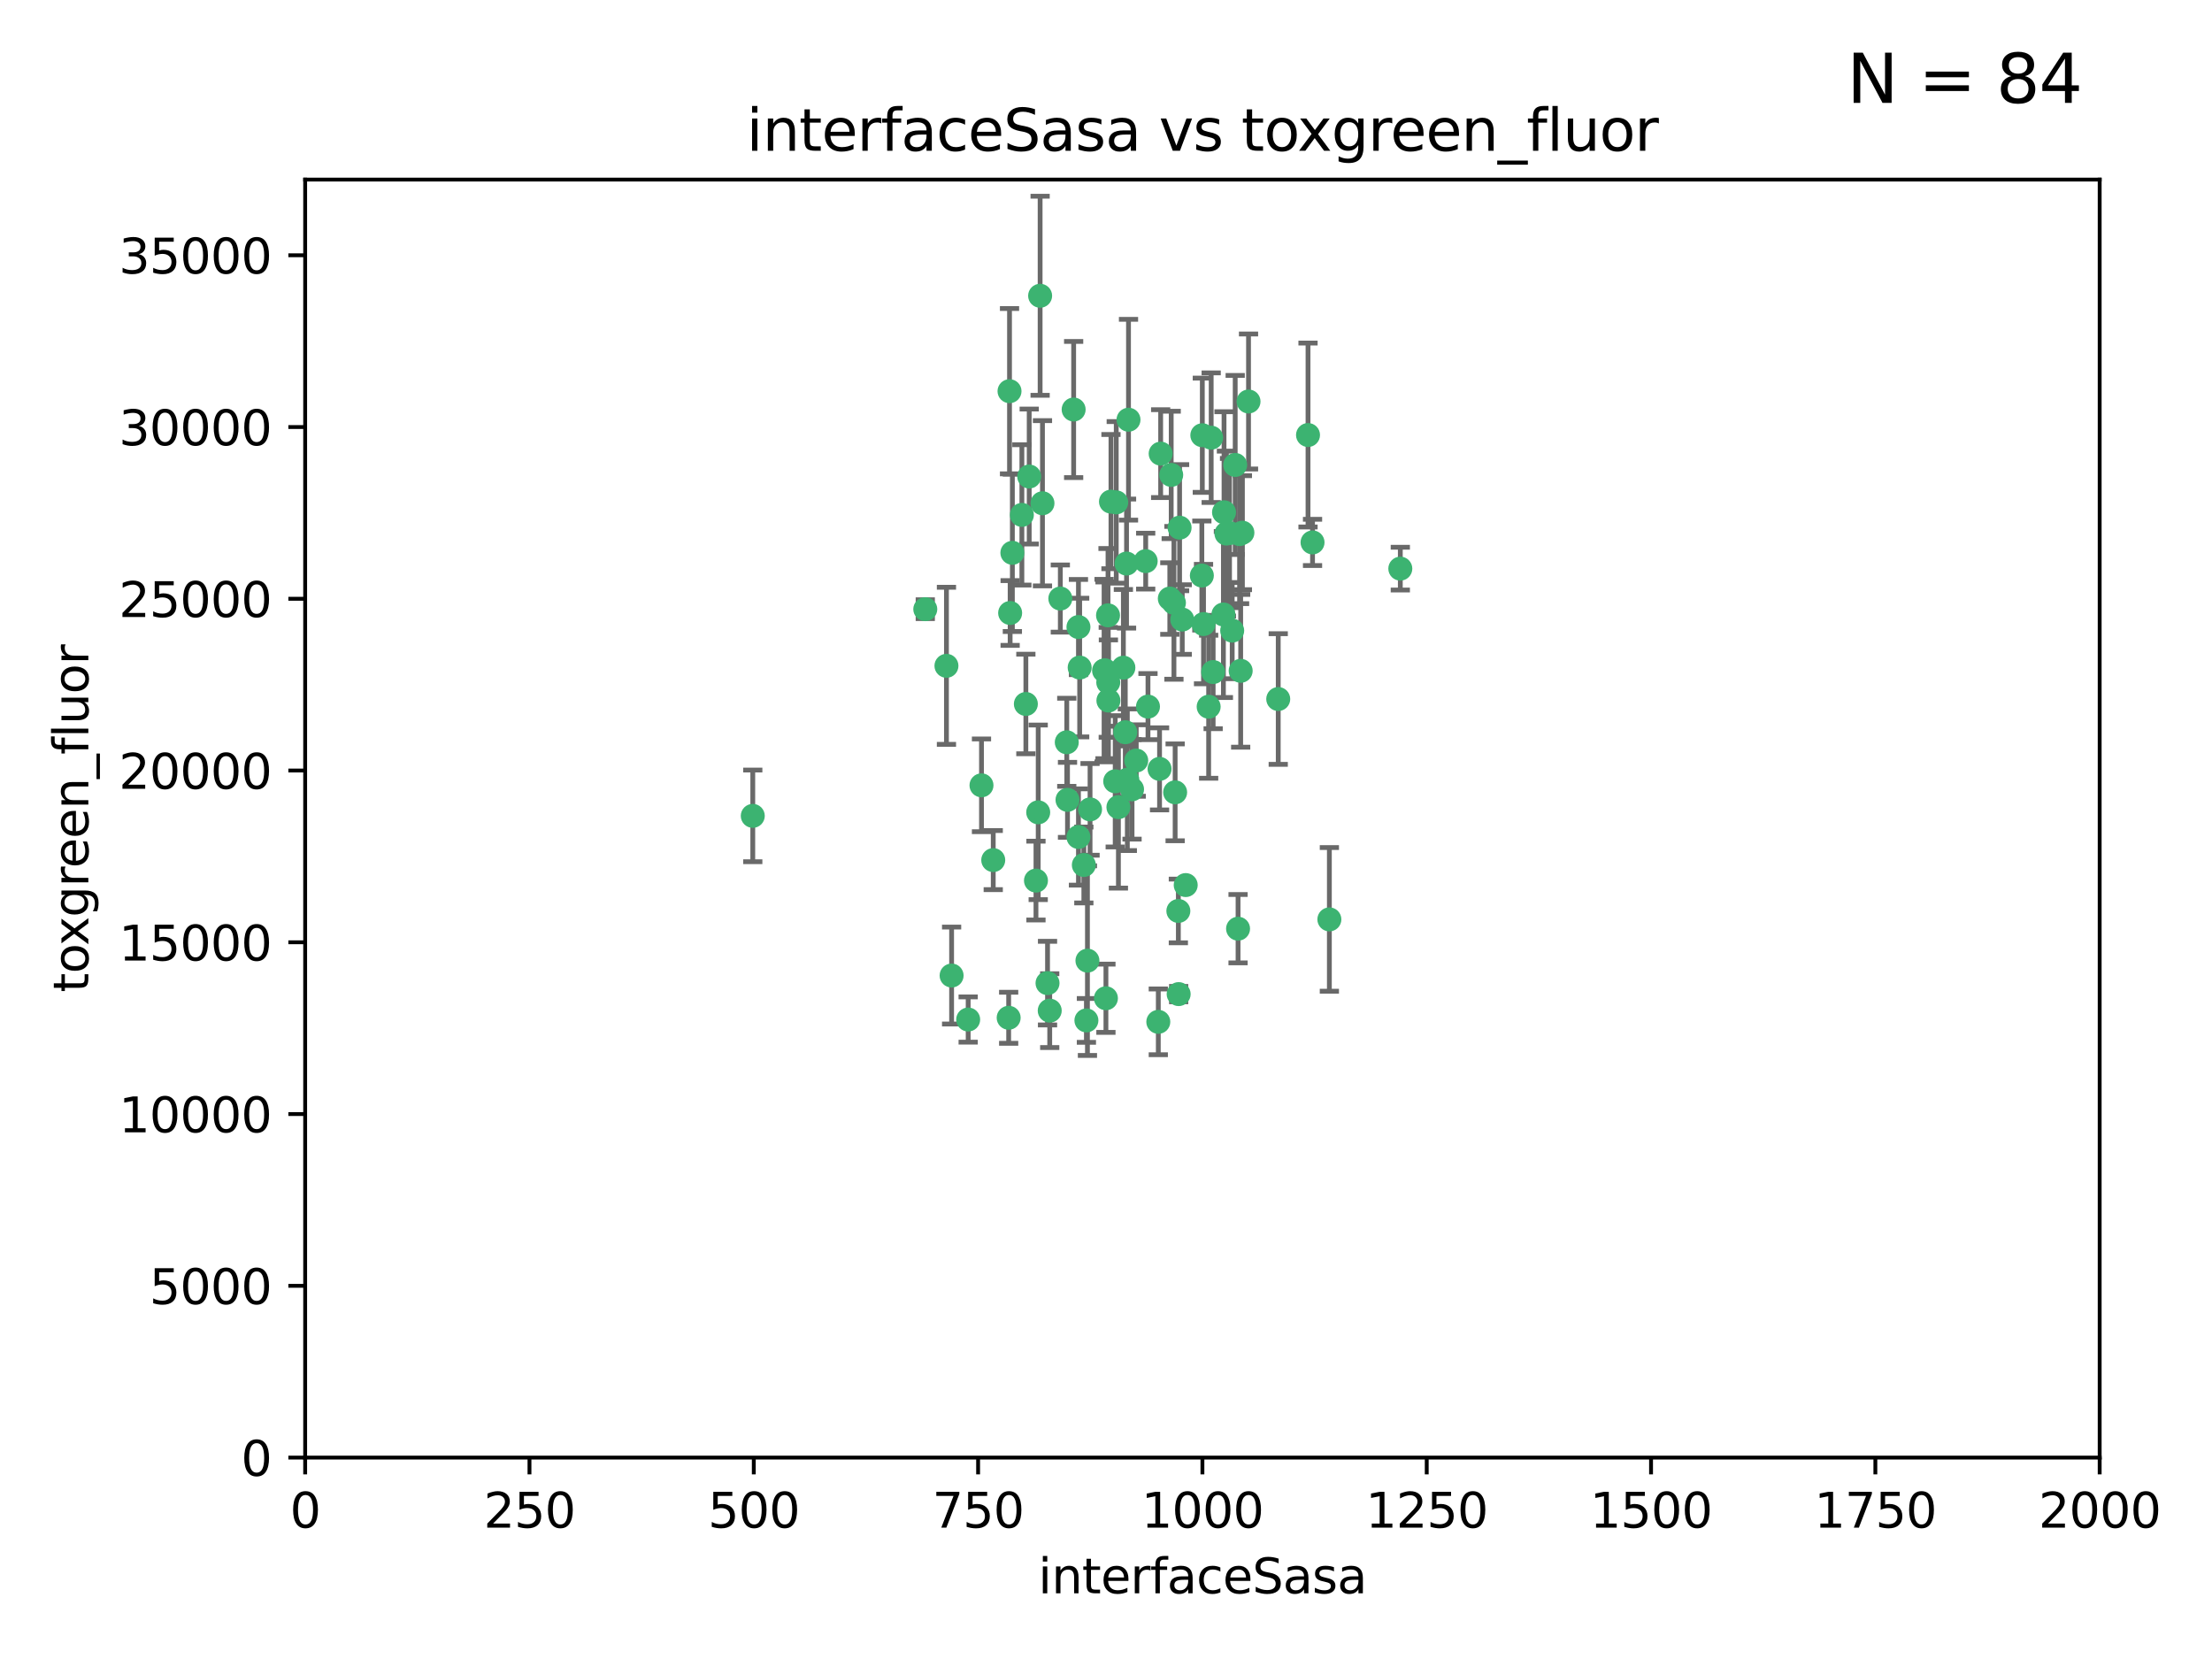 <?xml version="1.0" encoding="utf-8" standalone="no"?>
<!DOCTYPE svg PUBLIC "-//W3C//DTD SVG 1.1//EN"
  "http://www.w3.org/Graphics/SVG/1.1/DTD/svg11.dtd">
<svg xmlns:xlink="http://www.w3.org/1999/xlink" width="460.8pt" height="345.6pt" viewBox="0 0 460.8 345.6" xmlns="http://www.w3.org/2000/svg" version="1.1">
 <defs>
  <style type="text/css">*{stroke-linejoin: round; stroke-linecap: butt}</style>
 </defs>
 <g id="figure_1">
  <g id="patch_1">
   <path d="M 0 345.6 
L 460.8 345.6 
L 460.8 0 
L 0 0 
z
" style="fill: #ffffff"/>
  </g>
  <g id="axes_1">
   <g id="patch_2">
    <path d="M 63.571 303.64 
L 437.4 303.64 
L 437.4 37.411 
L 63.571 37.411 
z
" style="fill: #ffffff"/>
   </g>
   <g id="PathCollection_1">
    <defs>
     <path id="m273f9c3fc8" d="M 0 1.118 
C 0.297 1.118 0.581 1 0.791 0.791 
C 1 0.581 1.118 0.297 1.118 0 
C 1.118 -0.297 1 -0.581 0.791 -0.791 
C 0.581 -1 0.297 -1.118 0 -1.118 
C -0.297 -1.118 -0.581 -1 -0.791 -0.791 
C -1 -0.581 -1.118 -0.297 -1.118 0 
C -1.118 0.297 -1 0.581 -0.791 0.791 
C -0.581 1 -0.297 1.118 0 1.118 
z
" style="stroke: #3cb371"/>
    </defs>
    <g clip-path="url(#pc584da205b)">
     <use xlink:href="#m273f9c3fc8" x="243.693" y="124.69" style="fill: #3cb371; stroke: #3cb371"/>
     <use xlink:href="#m273f9c3fc8" x="272.484" y="90.623" style="fill: #3cb371; stroke: #3cb371"/>
     <use xlink:href="#m273f9c3fc8" x="231.435" y="104.496" style="fill: #3cb371; stroke: #3cb371"/>
     <use xlink:href="#m273f9c3fc8" x="234.418" y="152.536" style="fill: #3cb371; stroke: #3cb371"/>
     <use xlink:href="#m273f9c3fc8" x="266.28" y="145.62" style="fill: #3cb371; stroke: #3cb371"/>
     <use xlink:href="#m273f9c3fc8" x="257.315" y="96.857" style="fill: #3cb371; stroke: #3cb371"/>
     <use xlink:href="#m273f9c3fc8" x="250.716" y="130.005" style="fill: #3cb371; stroke: #3cb371"/>
     <use xlink:href="#m273f9c3fc8" x="254.987" y="106.718" style="fill: #3cb371; stroke: #3cb371"/>
     <use xlink:href="#m273f9c3fc8" x="273.426" y="112.994" style="fill: #3cb371; stroke: #3cb371"/>
     <use xlink:href="#m273f9c3fc8" x="220.886" y="124.689" style="fill: #3cb371; stroke: #3cb371"/>
     <use xlink:href="#m273f9c3fc8" x="214.404" y="99.267" style="fill: #3cb371; stroke: #3cb371"/>
     <use xlink:href="#m273f9c3fc8" x="212.875" y="107.264" style="fill: #3cb371; stroke: #3cb371"/>
     <use xlink:href="#m273f9c3fc8" x="241.787" y="94.5" style="fill: #3cb371; stroke: #3cb371"/>
     <use xlink:href="#m273f9c3fc8" x="252.721" y="139.999" style="fill: #3cb371; stroke: #3cb371"/>
     <use xlink:href="#m273f9c3fc8" x="252.312" y="91.178" style="fill: #3cb371; stroke: #3cb371"/>
     <use xlink:href="#m273f9c3fc8" x="258.229" y="111.261" style="fill: #3cb371; stroke: #3cb371"/>
     <use xlink:href="#m273f9c3fc8" x="223.66" y="85.309" style="fill: #3cb371; stroke: #3cb371"/>
     <use xlink:href="#m273f9c3fc8" x="232.987" y="168.143" style="fill: #3cb371; stroke: #3cb371"/>
     <use xlink:href="#m273f9c3fc8" x="241.557" y="160.173" style="fill: #3cb371; stroke: #3cb371"/>
     <use xlink:href="#m273f9c3fc8" x="230.869" y="142.145" style="fill: #3cb371; stroke: #3cb371"/>
     <use xlink:href="#m273f9c3fc8" x="230.194" y="139.64" style="fill: #3cb371; stroke: #3cb371"/>
     <use xlink:href="#m273f9c3fc8" x="251.785" y="147.225" style="fill: #3cb371; stroke: #3cb371"/>
     <use xlink:href="#m273f9c3fc8" x="234.68" y="117.402" style="fill: #3cb371; stroke: #3cb371"/>
     <use xlink:href="#m273f9c3fc8" x="246.284" y="129.063" style="fill: #3cb371; stroke: #3cb371"/>
     <use xlink:href="#m273f9c3fc8" x="255.489" y="111.157" style="fill: #3cb371; stroke: #3cb371"/>
     <use xlink:href="#m273f9c3fc8" x="256.689" y="131.368" style="fill: #3cb371; stroke: #3cb371"/>
     <use xlink:href="#m273f9c3fc8" x="254.858" y="128.013" style="fill: #3cb371; stroke: #3cb371"/>
     <use xlink:href="#m273f9c3fc8" x="244.553" y="125.579" style="fill: #3cb371; stroke: #3cb371"/>
     <use xlink:href="#m273f9c3fc8" x="250.368" y="119.895" style="fill: #3cb371; stroke: #3cb371"/>
     <use xlink:href="#m273f9c3fc8" x="243.983" y="98.934" style="fill: #3cb371; stroke: #3cb371"/>
     <use xlink:href="#m273f9c3fc8" x="235.088" y="87.434" style="fill: #3cb371; stroke: #3cb371"/>
     <use xlink:href="#m273f9c3fc8" x="232.318" y="162.759" style="fill: #3cb371; stroke: #3cb371"/>
     <use xlink:href="#m273f9c3fc8" x="258.816" y="110.968" style="fill: #3cb371; stroke: #3cb371"/>
     <use xlink:href="#m273f9c3fc8" x="256.134" y="111.045" style="fill: #3cb371; stroke: #3cb371"/>
     <use xlink:href="#m273f9c3fc8" x="232.534" y="104.651" style="fill: #3cb371; stroke: #3cb371"/>
     <use xlink:href="#m273f9c3fc8" x="234.02" y="139.091" style="fill: #3cb371; stroke: #3cb371"/>
     <use xlink:href="#m273f9c3fc8" x="238.669" y="116.895" style="fill: #3cb371; stroke: #3cb371"/>
     <use xlink:href="#m273f9c3fc8" x="210.43" y="127.696" style="fill: #3cb371; stroke: #3cb371"/>
     <use xlink:href="#m273f9c3fc8" x="226.319" y="212.57" style="fill: #3cb371; stroke: #3cb371"/>
     <use xlink:href="#m273f9c3fc8" x="217.166" y="104.837" style="fill: #3cb371; stroke: #3cb371"/>
     <use xlink:href="#m273f9c3fc8" x="245.731" y="109.922" style="fill: #3cb371; stroke: #3cb371"/>
     <use xlink:href="#m273f9c3fc8" x="222.381" y="166.622" style="fill: #3cb371; stroke: #3cb371"/>
     <use xlink:href="#m273f9c3fc8" x="216.677" y="61.614" style="fill: #3cb371; stroke: #3cb371"/>
     <use xlink:href="#m273f9c3fc8" x="258.456" y="139.744" style="fill: #3cb371; stroke: #3cb371"/>
     <use xlink:href="#m273f9c3fc8" x="291.711" y="118.457" style="fill: #3cb371; stroke: #3cb371"/>
     <use xlink:href="#m273f9c3fc8" x="224.916" y="139.063" style="fill: #3cb371; stroke: #3cb371"/>
     <use xlink:href="#m273f9c3fc8" x="260.091" y="83.639" style="fill: #3cb371; stroke: #3cb371"/>
     <use xlink:href="#m273f9c3fc8" x="250.465" y="90.667" style="fill: #3cb371; stroke: #3cb371"/>
     <use xlink:href="#m273f9c3fc8" x="204.462" y="163.599" style="fill: #3cb371; stroke: #3cb371"/>
     <use xlink:href="#m273f9c3fc8" x="218.677" y="210.534" style="fill: #3cb371; stroke: #3cb371"/>
     <use xlink:href="#m273f9c3fc8" x="201.688" y="212.385" style="fill: #3cb371; stroke: #3cb371"/>
     <use xlink:href="#m273f9c3fc8" x="241.295" y="212.869" style="fill: #3cb371; stroke: #3cb371"/>
     <use xlink:href="#m273f9c3fc8" x="210.123" y="212.018" style="fill: #3cb371; stroke: #3cb371"/>
     <use xlink:href="#m273f9c3fc8" x="192.753" y="126.902" style="fill: #3cb371; stroke: #3cb371"/>
     <use xlink:href="#m273f9c3fc8" x="222.228" y="154.63" style="fill: #3cb371; stroke: #3cb371"/>
     <use xlink:href="#m273f9c3fc8" x="230.822" y="128.187" style="fill: #3cb371; stroke: #3cb371"/>
     <use xlink:href="#m273f9c3fc8" x="210.301" y="81.492" style="fill: #3cb371; stroke: #3cb371"/>
     <use xlink:href="#m273f9c3fc8" x="224.662" y="174.36" style="fill: #3cb371; stroke: #3cb371"/>
     <use xlink:href="#m273f9c3fc8" x="236.699" y="158.432" style="fill: #3cb371; stroke: #3cb371"/>
     <use xlink:href="#m273f9c3fc8" x="230.901" y="145.94" style="fill: #3cb371; stroke: #3cb371"/>
     <use xlink:href="#m273f9c3fc8" x="213.706" y="146.651" style="fill: #3cb371; stroke: #3cb371"/>
     <use xlink:href="#m273f9c3fc8" x="245.473" y="189.768" style="fill: #3cb371; stroke: #3cb371"/>
     <use xlink:href="#m273f9c3fc8" x="206.91" y="179.173" style="fill: #3cb371; stroke: #3cb371"/>
     <use xlink:href="#m273f9c3fc8" x="218.219" y="204.805" style="fill: #3cb371; stroke: #3cb371"/>
     <use xlink:href="#m273f9c3fc8" x="226.534" y="200.119" style="fill: #3cb371; stroke: #3cb371"/>
     <use xlink:href="#m273f9c3fc8" x="215.811" y="183.443" style="fill: #3cb371; stroke: #3cb371"/>
     <use xlink:href="#m273f9c3fc8" x="224.662" y="130.623" style="fill: #3cb371; stroke: #3cb371"/>
     <use xlink:href="#m273f9c3fc8" x="239.146" y="147.201" style="fill: #3cb371; stroke: #3cb371"/>
     <use xlink:href="#m273f9c3fc8" x="244.803" y="165.057" style="fill: #3cb371; stroke: #3cb371"/>
     <use xlink:href="#m273f9c3fc8" x="216.278" y="169.223" style="fill: #3cb371; stroke: #3cb371"/>
     <use xlink:href="#m273f9c3fc8" x="245.536" y="207.089" style="fill: #3cb371; stroke: #3cb371"/>
     <use xlink:href="#m273f9c3fc8" x="198.237" y="203.222" style="fill: #3cb371; stroke: #3cb371"/>
     <use xlink:href="#m273f9c3fc8" x="235.826" y="164.427" style="fill: #3cb371; stroke: #3cb371"/>
     <use xlink:href="#m273f9c3fc8" x="230.385" y="207.956" style="fill: #3cb371; stroke: #3cb371"/>
     <use xlink:href="#m273f9c3fc8" x="276.932" y="191.526" style="fill: #3cb371; stroke: #3cb371"/>
     <use xlink:href="#m273f9c3fc8" x="257.91" y="193.465" style="fill: #3cb371; stroke: #3cb371"/>
     <use xlink:href="#m273f9c3fc8" x="247.005" y="184.376" style="fill: #3cb371; stroke: #3cb371"/>
     <use xlink:href="#m273f9c3fc8" x="229.998" y="139.694" style="fill: #3cb371; stroke: #3cb371"/>
     <use xlink:href="#m273f9c3fc8" x="227.078" y="168.609" style="fill: #3cb371; stroke: #3cb371"/>
     <use xlink:href="#m273f9c3fc8" x="234.846" y="162.431" style="fill: #3cb371; stroke: #3cb371"/>
     <use xlink:href="#m273f9c3fc8" x="210.895" y="115.163" style="fill: #3cb371; stroke: #3cb371"/>
     <use xlink:href="#m273f9c3fc8" x="197.163" y="138.702" style="fill: #3cb371; stroke: #3cb371"/>
     <use xlink:href="#m273f9c3fc8" x="225.785" y="180.193" style="fill: #3cb371; stroke: #3cb371"/>
     <use xlink:href="#m273f9c3fc8" x="156.817" y="169.96" style="fill: #3cb371; stroke: #3cb371"/>
    </g>
   </g>
   <g id="matplotlib.axis_1">
    <g id="xtick_1">
     <g id="line2d_1">
      <defs>
       <path id="m27f739a11b" d="M 0 0 
L 0 3.5 
" style="stroke: #000000; stroke-width: 0.8"/>
      </defs>
      <g>
       <use xlink:href="#m27f739a11b" x="63.571" y="303.64" style="stroke: #000000; stroke-width: 0.8"/>
      </g>
     </g>
     <g id="text_1">
      <!-- 0 -->
      <g transform="translate(60.39 318.238)scale(0.1 -0.1)">
       <defs>
        <path id="DejaVuSans-30" d="M 2034 4250 
Q 1547 4250 1301 3770 
Q 1056 3291 1056 2328 
Q 1056 1369 1301 889 
Q 1547 409 2034 409 
Q 2525 409 2770 889 
Q 3016 1369 3016 2328 
Q 3016 3291 2770 3770 
Q 2525 4250 2034 4250 
z
M 2034 4750 
Q 2819 4750 3233 4129 
Q 3647 3509 3647 2328 
Q 3647 1150 3233 529 
Q 2819 -91 2034 -91 
Q 1250 -91 836 529 
Q 422 1150 422 2328 
Q 422 3509 836 4129 
Q 1250 4750 2034 4750 
z
" transform="scale(0.016)"/>
       </defs>
       <use xlink:href="#DejaVuSans-30"/>
      </g>
     </g>
    </g>
    <g id="xtick_2">
     <g id="line2d_2">
      <g>
       <use xlink:href="#m27f739a11b" x="110.3" y="303.64" style="stroke: #000000; stroke-width: 0.8"/>
      </g>
     </g>
     <g id="text_2">
      <!-- 250 -->
      <g transform="translate(100.756 318.238)scale(0.1 -0.1)">
       <defs>
        <path id="DejaVuSans-32" d="M 1228 531 
L 3431 531 
L 3431 0 
L 469 0 
L 469 531 
Q 828 903 1448 1529 
Q 2069 2156 2228 2338 
Q 2531 2678 2651 2914 
Q 2772 3150 2772 3378 
Q 2772 3750 2511 3984 
Q 2250 4219 1831 4219 
Q 1534 4219 1204 4116 
Q 875 4013 500 3803 
L 500 4441 
Q 881 4594 1212 4672 
Q 1544 4750 1819 4750 
Q 2544 4750 2975 4387 
Q 3406 4025 3406 3419 
Q 3406 3131 3298 2873 
Q 3191 2616 2906 2266 
Q 2828 2175 2409 1742 
Q 1991 1309 1228 531 
z
" transform="scale(0.016)"/>
        <path id="DejaVuSans-35" d="M 691 4666 
L 3169 4666 
L 3169 4134 
L 1269 4134 
L 1269 2991 
Q 1406 3038 1543 3061 
Q 1681 3084 1819 3084 
Q 2600 3084 3056 2656 
Q 3513 2228 3513 1497 
Q 3513 744 3044 326 
Q 2575 -91 1722 -91 
Q 1428 -91 1123 -41 
Q 819 9 494 109 
L 494 744 
Q 775 591 1075 516 
Q 1375 441 1709 441 
Q 2250 441 2565 725 
Q 2881 1009 2881 1497 
Q 2881 1984 2565 2268 
Q 2250 2553 1709 2553 
Q 1456 2553 1204 2497 
Q 953 2441 691 2322 
L 691 4666 
z
" transform="scale(0.016)"/>
       </defs>
       <use xlink:href="#DejaVuSans-32"/>
       <use xlink:href="#DejaVuSans-35" x="63.623"/>
       <use xlink:href="#DejaVuSans-30" x="127.246"/>
      </g>
     </g>
    </g>
    <g id="xtick_3">
     <g id="line2d_3">
      <g>
       <use xlink:href="#m27f739a11b" x="157.028" y="303.64" style="stroke: #000000; stroke-width: 0.8"/>
      </g>
     </g>
     <g id="text_3">
      <!-- 500 -->
      <g transform="translate(147.485 318.238)scale(0.1 -0.1)">
       <use xlink:href="#DejaVuSans-35"/>
       <use xlink:href="#DejaVuSans-30" x="63.623"/>
       <use xlink:href="#DejaVuSans-30" x="127.246"/>
      </g>
     </g>
    </g>
    <g id="xtick_4">
     <g id="line2d_4">
      <g>
       <use xlink:href="#m27f739a11b" x="203.757" y="303.64" style="stroke: #000000; stroke-width: 0.8"/>
      </g>
     </g>
     <g id="text_4">
      <!-- 750 -->
      <g transform="translate(194.213 318.238)scale(0.1 -0.1)">
       <defs>
        <path id="DejaVuSans-37" d="M 525 4666 
L 3525 4666 
L 3525 4397 
L 1831 0 
L 1172 0 
L 2766 4134 
L 525 4134 
L 525 4666 
z
" transform="scale(0.016)"/>
       </defs>
       <use xlink:href="#DejaVuSans-37"/>
       <use xlink:href="#DejaVuSans-35" x="63.623"/>
       <use xlink:href="#DejaVuSans-30" x="127.246"/>
      </g>
     </g>
    </g>
    <g id="xtick_5">
     <g id="line2d_5">
      <g>
       <use xlink:href="#m27f739a11b" x="250.486" y="303.64" style="stroke: #000000; stroke-width: 0.8"/>
      </g>
     </g>
     <g id="text_5">
      <!-- 1000 -->
      <g transform="translate(237.761 318.238)scale(0.1 -0.1)">
       <defs>
        <path id="DejaVuSans-31" d="M 794 531 
L 1825 531 
L 1825 4091 
L 703 3866 
L 703 4441 
L 1819 4666 
L 2450 4666 
L 2450 531 
L 3481 531 
L 3481 0 
L 794 0 
L 794 531 
z
" transform="scale(0.016)"/>
       </defs>
       <use xlink:href="#DejaVuSans-31"/>
       <use xlink:href="#DejaVuSans-30" x="63.623"/>
       <use xlink:href="#DejaVuSans-30" x="127.246"/>
       <use xlink:href="#DejaVuSans-30" x="190.869"/>
      </g>
     </g>
    </g>
    <g id="xtick_6">
     <g id="line2d_6">
      <g>
       <use xlink:href="#m27f739a11b" x="297.214" y="303.64" style="stroke: #000000; stroke-width: 0.8"/>
      </g>
     </g>
     <g id="text_6">
      <!-- 1250 -->
      <g transform="translate(284.489 318.238)scale(0.1 -0.1)">
       <use xlink:href="#DejaVuSans-31"/>
       <use xlink:href="#DejaVuSans-32" x="63.623"/>
       <use xlink:href="#DejaVuSans-35" x="127.246"/>
       <use xlink:href="#DejaVuSans-30" x="190.869"/>
      </g>
     </g>
    </g>
    <g id="xtick_7">
     <g id="line2d_7">
      <g>
       <use xlink:href="#m27f739a11b" x="343.943" y="303.64" style="stroke: #000000; stroke-width: 0.8"/>
      </g>
     </g>
     <g id="text_7">
      <!-- 1500 -->
      <g transform="translate(331.218 318.238)scale(0.1 -0.1)">
       <use xlink:href="#DejaVuSans-31"/>
       <use xlink:href="#DejaVuSans-35" x="63.623"/>
       <use xlink:href="#DejaVuSans-30" x="127.246"/>
       <use xlink:href="#DejaVuSans-30" x="190.869"/>
      </g>
     </g>
    </g>
    <g id="xtick_8">
     <g id="line2d_8">
      <g>
       <use xlink:href="#m27f739a11b" x="390.671" y="303.64" style="stroke: #000000; stroke-width: 0.8"/>
      </g>
     </g>
     <g id="text_8">
      <!-- 1750 -->
      <g transform="translate(377.946 318.238)scale(0.1 -0.1)">
       <use xlink:href="#DejaVuSans-31"/>
       <use xlink:href="#DejaVuSans-37" x="63.623"/>
       <use xlink:href="#DejaVuSans-35" x="127.246"/>
       <use xlink:href="#DejaVuSans-30" x="190.869"/>
      </g>
     </g>
    </g>
    <g id="xtick_9">
     <g id="line2d_9">
      <g>
       <use xlink:href="#m27f739a11b" x="437.4" y="303.64" style="stroke: #000000; stroke-width: 0.8"/>
      </g>
     </g>
     <g id="text_9">
      <!-- 2000 -->
      <g transform="translate(424.675 318.238)scale(0.1 -0.1)">
       <use xlink:href="#DejaVuSans-32"/>
       <use xlink:href="#DejaVuSans-30" x="63.623"/>
       <use xlink:href="#DejaVuSans-30" x="127.246"/>
       <use xlink:href="#DejaVuSans-30" x="190.869"/>
      </g>
     </g>
    </g>
    <g id="text_10">
     <!-- interfaceSasa -->
     <g transform="translate(216.279 331.917)scale(0.1 -0.1)">
      <defs>
       <path id="DejaVuSans-69" d="M 603 3500 
L 1178 3500 
L 1178 0 
L 603 0 
L 603 3500 
z
M 603 4863 
L 1178 4863 
L 1178 4134 
L 603 4134 
L 603 4863 
z
" transform="scale(0.016)"/>
       <path id="DejaVuSans-6e" d="M 3513 2113 
L 3513 0 
L 2938 0 
L 2938 2094 
Q 2938 2591 2744 2837 
Q 2550 3084 2163 3084 
Q 1697 3084 1428 2787 
Q 1159 2491 1159 1978 
L 1159 0 
L 581 0 
L 581 3500 
L 1159 3500 
L 1159 2956 
Q 1366 3272 1645 3428 
Q 1925 3584 2291 3584 
Q 2894 3584 3203 3211 
Q 3513 2838 3513 2113 
z
" transform="scale(0.016)"/>
       <path id="DejaVuSans-74" d="M 1172 4494 
L 1172 3500 
L 2356 3500 
L 2356 3053 
L 1172 3053 
L 1172 1153 
Q 1172 725 1289 603 
Q 1406 481 1766 481 
L 2356 481 
L 2356 0 
L 1766 0 
Q 1100 0 847 248 
Q 594 497 594 1153 
L 594 3053 
L 172 3053 
L 172 3500 
L 594 3500 
L 594 4494 
L 1172 4494 
z
" transform="scale(0.016)"/>
       <path id="DejaVuSans-65" d="M 3597 1894 
L 3597 1613 
L 953 1613 
Q 991 1019 1311 708 
Q 1631 397 2203 397 
Q 2534 397 2845 478 
Q 3156 559 3463 722 
L 3463 178 
Q 3153 47 2828 -22 
Q 2503 -91 2169 -91 
Q 1331 -91 842 396 
Q 353 884 353 1716 
Q 353 2575 817 3079 
Q 1281 3584 2069 3584 
Q 2775 3584 3186 3129 
Q 3597 2675 3597 1894 
z
M 3022 2063 
Q 3016 2534 2758 2815 
Q 2500 3097 2075 3097 
Q 1594 3097 1305 2825 
Q 1016 2553 972 2059 
L 3022 2063 
z
" transform="scale(0.016)"/>
       <path id="DejaVuSans-72" d="M 2631 2963 
Q 2534 3019 2420 3045 
Q 2306 3072 2169 3072 
Q 1681 3072 1420 2755 
Q 1159 2438 1159 1844 
L 1159 0 
L 581 0 
L 581 3500 
L 1159 3500 
L 1159 2956 
Q 1341 3275 1631 3429 
Q 1922 3584 2338 3584 
Q 2397 3584 2469 3576 
Q 2541 3569 2628 3553 
L 2631 2963 
z
" transform="scale(0.016)"/>
       <path id="DejaVuSans-66" d="M 2375 4863 
L 2375 4384 
L 1825 4384 
Q 1516 4384 1395 4259 
Q 1275 4134 1275 3809 
L 1275 3500 
L 2222 3500 
L 2222 3053 
L 1275 3053 
L 1275 0 
L 697 0 
L 697 3053 
L 147 3053 
L 147 3500 
L 697 3500 
L 697 3744 
Q 697 4328 969 4595 
Q 1241 4863 1831 4863 
L 2375 4863 
z
" transform="scale(0.016)"/>
       <path id="DejaVuSans-61" d="M 2194 1759 
Q 1497 1759 1228 1600 
Q 959 1441 959 1056 
Q 959 750 1161 570 
Q 1363 391 1709 391 
Q 2188 391 2477 730 
Q 2766 1069 2766 1631 
L 2766 1759 
L 2194 1759 
z
M 3341 1997 
L 3341 0 
L 2766 0 
L 2766 531 
Q 2569 213 2275 61 
Q 1981 -91 1556 -91 
Q 1019 -91 701 211 
Q 384 513 384 1019 
Q 384 1609 779 1909 
Q 1175 2209 1959 2209 
L 2766 2209 
L 2766 2266 
Q 2766 2663 2505 2880 
Q 2244 3097 1772 3097 
Q 1472 3097 1187 3025 
Q 903 2953 641 2809 
L 641 3341 
Q 956 3463 1253 3523 
Q 1550 3584 1831 3584 
Q 2591 3584 2966 3190 
Q 3341 2797 3341 1997 
z
" transform="scale(0.016)"/>
       <path id="DejaVuSans-63" d="M 3122 3366 
L 3122 2828 
Q 2878 2963 2633 3030 
Q 2388 3097 2138 3097 
Q 1578 3097 1268 2742 
Q 959 2388 959 1747 
Q 959 1106 1268 751 
Q 1578 397 2138 397 
Q 2388 397 2633 464 
Q 2878 531 3122 666 
L 3122 134 
Q 2881 22 2623 -34 
Q 2366 -91 2075 -91 
Q 1284 -91 818 406 
Q 353 903 353 1747 
Q 353 2603 823 3093 
Q 1294 3584 2113 3584 
Q 2378 3584 2631 3529 
Q 2884 3475 3122 3366 
z
" transform="scale(0.016)"/>
       <path id="DejaVuSans-53" d="M 3425 4513 
L 3425 3897 
Q 3066 4069 2747 4153 
Q 2428 4238 2131 4238 
Q 1616 4238 1336 4038 
Q 1056 3838 1056 3469 
Q 1056 3159 1242 3001 
Q 1428 2844 1947 2747 
L 2328 2669 
Q 3034 2534 3370 2195 
Q 3706 1856 3706 1288 
Q 3706 609 3251 259 
Q 2797 -91 1919 -91 
Q 1588 -91 1214 -16 
Q 841 59 441 206 
L 441 856 
Q 825 641 1194 531 
Q 1563 422 1919 422 
Q 2459 422 2753 634 
Q 3047 847 3047 1241 
Q 3047 1584 2836 1778 
Q 2625 1972 2144 2069 
L 1759 2144 
Q 1053 2284 737 2584 
Q 422 2884 422 3419 
Q 422 4038 858 4394 
Q 1294 4750 2059 4750 
Q 2388 4750 2728 4690 
Q 3069 4631 3425 4513 
z
" transform="scale(0.016)"/>
       <path id="DejaVuSans-73" d="M 2834 3397 
L 2834 2853 
Q 2591 2978 2328 3040 
Q 2066 3103 1784 3103 
Q 1356 3103 1142 2972 
Q 928 2841 928 2578 
Q 928 2378 1081 2264 
Q 1234 2150 1697 2047 
L 1894 2003 
Q 2506 1872 2764 1633 
Q 3022 1394 3022 966 
Q 3022 478 2636 193 
Q 2250 -91 1575 -91 
Q 1294 -91 989 -36 
Q 684 19 347 128 
L 347 722 
Q 666 556 975 473 
Q 1284 391 1588 391 
Q 1994 391 2212 530 
Q 2431 669 2431 922 
Q 2431 1156 2273 1281 
Q 2116 1406 1581 1522 
L 1381 1569 
Q 847 1681 609 1914 
Q 372 2147 372 2553 
Q 372 3047 722 3315 
Q 1072 3584 1716 3584 
Q 2034 3584 2315 3537 
Q 2597 3491 2834 3397 
z
" transform="scale(0.016)"/>
      </defs>
      <use xlink:href="#DejaVuSans-69"/>
      <use xlink:href="#DejaVuSans-6e" x="27.783"/>
      <use xlink:href="#DejaVuSans-74" x="91.162"/>
      <use xlink:href="#DejaVuSans-65" x="130.371"/>
      <use xlink:href="#DejaVuSans-72" x="191.895"/>
      <use xlink:href="#DejaVuSans-66" x="233.008"/>
      <use xlink:href="#DejaVuSans-61" x="268.213"/>
      <use xlink:href="#DejaVuSans-63" x="329.492"/>
      <use xlink:href="#DejaVuSans-65" x="384.473"/>
      <use xlink:href="#DejaVuSans-53" x="445.996"/>
      <use xlink:href="#DejaVuSans-61" x="509.473"/>
      <use xlink:href="#DejaVuSans-73" x="570.752"/>
      <use xlink:href="#DejaVuSans-61" x="622.852"/>
     </g>
    </g>
   </g>
   <g id="matplotlib.axis_2">
    <g id="ytick_1">
     <g id="line2d_10">
      <defs>
       <path id="m9308b57d79" d="M 0 0 
L -3.5 0 
" style="stroke: #000000; stroke-width: 0.8"/>
      </defs>
      <g>
       <use xlink:href="#m9308b57d79" x="63.571" y="303.64" style="stroke: #000000; stroke-width: 0.8"/>
      </g>
     </g>
     <g id="text_11">
      <!-- 0 -->
      <g transform="translate(50.209 307.439)scale(0.1 -0.1)">
       <use xlink:href="#DejaVuSans-30"/>
      </g>
     </g>
    </g>
    <g id="ytick_2">
     <g id="line2d_11">
      <g>
       <use xlink:href="#m9308b57d79" x="63.571" y="267.859" style="stroke: #000000; stroke-width: 0.8"/>
      </g>
     </g>
     <g id="text_12">
      <!-- 5000 -->
      <g transform="translate(31.121 271.658)scale(0.1 -0.1)">
       <use xlink:href="#DejaVuSans-35"/>
       <use xlink:href="#DejaVuSans-30" x="63.623"/>
       <use xlink:href="#DejaVuSans-30" x="127.246"/>
       <use xlink:href="#DejaVuSans-30" x="190.869"/>
      </g>
     </g>
    </g>
    <g id="ytick_3">
     <g id="line2d_12">
      <g>
       <use xlink:href="#m9308b57d79" x="63.571" y="232.078" style="stroke: #000000; stroke-width: 0.8"/>
      </g>
     </g>
     <g id="text_13">
      <!-- 10000 -->
      <g transform="translate(24.759 235.878)scale(0.1 -0.1)">
       <use xlink:href="#DejaVuSans-31"/>
       <use xlink:href="#DejaVuSans-30" x="63.623"/>
       <use xlink:href="#DejaVuSans-30" x="127.246"/>
       <use xlink:href="#DejaVuSans-30" x="190.869"/>
       <use xlink:href="#DejaVuSans-30" x="254.492"/>
      </g>
     </g>
    </g>
    <g id="ytick_4">
     <g id="line2d_13">
      <g>
       <use xlink:href="#m9308b57d79" x="63.571" y="196.298" style="stroke: #000000; stroke-width: 0.8"/>
      </g>
     </g>
     <g id="text_14">
      <!-- 15000 -->
      <g transform="translate(24.759 200.097)scale(0.1 -0.1)">
       <use xlink:href="#DejaVuSans-31"/>
       <use xlink:href="#DejaVuSans-35" x="63.623"/>
       <use xlink:href="#DejaVuSans-30" x="127.246"/>
       <use xlink:href="#DejaVuSans-30" x="190.869"/>
       <use xlink:href="#DejaVuSans-30" x="254.492"/>
      </g>
     </g>
    </g>
    <g id="ytick_5">
     <g id="line2d_14">
      <g>
       <use xlink:href="#m9308b57d79" x="63.571" y="160.517" style="stroke: #000000; stroke-width: 0.8"/>
      </g>
     </g>
     <g id="text_15">
      <!-- 20000 -->
      <g transform="translate(24.759 164.316)scale(0.1 -0.1)">
       <use xlink:href="#DejaVuSans-32"/>
       <use xlink:href="#DejaVuSans-30" x="63.623"/>
       <use xlink:href="#DejaVuSans-30" x="127.246"/>
       <use xlink:href="#DejaVuSans-30" x="190.869"/>
       <use xlink:href="#DejaVuSans-30" x="254.492"/>
      </g>
     </g>
    </g>
    <g id="ytick_6">
     <g id="line2d_15">
      <g>
       <use xlink:href="#m9308b57d79" x="63.571" y="124.736" style="stroke: #000000; stroke-width: 0.8"/>
      </g>
     </g>
     <g id="text_16">
      <!-- 25000 -->
      <g transform="translate(24.759 128.535)scale(0.1 -0.1)">
       <use xlink:href="#DejaVuSans-32"/>
       <use xlink:href="#DejaVuSans-35" x="63.623"/>
       <use xlink:href="#DejaVuSans-30" x="127.246"/>
       <use xlink:href="#DejaVuSans-30" x="190.869"/>
       <use xlink:href="#DejaVuSans-30" x="254.492"/>
      </g>
     </g>
    </g>
    <g id="ytick_7">
     <g id="line2d_16">
      <g>
       <use xlink:href="#m9308b57d79" x="63.571" y="88.955" style="stroke: #000000; stroke-width: 0.8"/>
      </g>
     </g>
     <g id="text_17">
      <!-- 30000 -->
      <g transform="translate(24.759 92.754)scale(0.1 -0.1)">
       <defs>
        <path id="DejaVuSans-33" d="M 2597 2516 
Q 3050 2419 3304 2112 
Q 3559 1806 3559 1356 
Q 3559 666 3084 287 
Q 2609 -91 1734 -91 
Q 1441 -91 1130 -33 
Q 819 25 488 141 
L 488 750 
Q 750 597 1062 519 
Q 1375 441 1716 441 
Q 2309 441 2620 675 
Q 2931 909 2931 1356 
Q 2931 1769 2642 2001 
Q 2353 2234 1838 2234 
L 1294 2234 
L 1294 2753 
L 1863 2753 
Q 2328 2753 2575 2939 
Q 2822 3125 2822 3475 
Q 2822 3834 2567 4026 
Q 2313 4219 1838 4219 
Q 1578 4219 1281 4162 
Q 984 4106 628 3988 
L 628 4550 
Q 988 4650 1302 4700 
Q 1616 4750 1894 4750 
Q 2613 4750 3031 4423 
Q 3450 4097 3450 3541 
Q 3450 3153 3228 2886 
Q 3006 2619 2597 2516 
z
" transform="scale(0.016)"/>
       </defs>
       <use xlink:href="#DejaVuSans-33"/>
       <use xlink:href="#DejaVuSans-30" x="63.623"/>
       <use xlink:href="#DejaVuSans-30" x="127.246"/>
       <use xlink:href="#DejaVuSans-30" x="190.869"/>
       <use xlink:href="#DejaVuSans-30" x="254.492"/>
      </g>
     </g>
    </g>
    <g id="ytick_8">
     <g id="line2d_17">
      <g>
       <use xlink:href="#m9308b57d79" x="63.571" y="53.174" style="stroke: #000000; stroke-width: 0.8"/>
      </g>
     </g>
     <g id="text_18">
      <!-- 35000 -->
      <g transform="translate(24.759 56.974)scale(0.1 -0.1)">
       <use xlink:href="#DejaVuSans-33"/>
       <use xlink:href="#DejaVuSans-35" x="63.623"/>
       <use xlink:href="#DejaVuSans-30" x="127.246"/>
       <use xlink:href="#DejaVuSans-30" x="190.869"/>
       <use xlink:href="#DejaVuSans-30" x="254.492"/>
      </g>
     </g>
    </g>
    <g id="text_19">
     <!-- toxgreen_fluor -->
     <g transform="translate(18.401 206.72)rotate(-90)scale(0.1 -0.1)">
      <defs>
       <path id="DejaVuSans-6f" d="M 1959 3097 
Q 1497 3097 1228 2736 
Q 959 2375 959 1747 
Q 959 1119 1226 758 
Q 1494 397 1959 397 
Q 2419 397 2687 759 
Q 2956 1122 2956 1747 
Q 2956 2369 2687 2733 
Q 2419 3097 1959 3097 
z
M 1959 3584 
Q 2709 3584 3137 3096 
Q 3566 2609 3566 1747 
Q 3566 888 3137 398 
Q 2709 -91 1959 -91 
Q 1206 -91 779 398 
Q 353 888 353 1747 
Q 353 2609 779 3096 
Q 1206 3584 1959 3584 
z
" transform="scale(0.016)"/>
       <path id="DejaVuSans-78" d="M 3513 3500 
L 2247 1797 
L 3578 0 
L 2900 0 
L 1881 1375 
L 863 0 
L 184 0 
L 1544 1831 
L 300 3500 
L 978 3500 
L 1906 2253 
L 2834 3500 
L 3513 3500 
z
" transform="scale(0.016)"/>
       <path id="DejaVuSans-67" d="M 2906 1791 
Q 2906 2416 2648 2759 
Q 2391 3103 1925 3103 
Q 1463 3103 1205 2759 
Q 947 2416 947 1791 
Q 947 1169 1205 825 
Q 1463 481 1925 481 
Q 2391 481 2648 825 
Q 2906 1169 2906 1791 
z
M 3481 434 
Q 3481 -459 3084 -895 
Q 2688 -1331 1869 -1331 
Q 1566 -1331 1297 -1286 
Q 1028 -1241 775 -1147 
L 775 -588 
Q 1028 -725 1275 -790 
Q 1522 -856 1778 -856 
Q 2344 -856 2625 -561 
Q 2906 -266 2906 331 
L 2906 616 
Q 2728 306 2450 153 
Q 2172 0 1784 0 
Q 1141 0 747 490 
Q 353 981 353 1791 
Q 353 2603 747 3093 
Q 1141 3584 1784 3584 
Q 2172 3584 2450 3431 
Q 2728 3278 2906 2969 
L 2906 3500 
L 3481 3500 
L 3481 434 
z
" transform="scale(0.016)"/>
       <path id="DejaVuSans-5f" d="M 3263 -1063 
L 3263 -1509 
L -63 -1509 
L -63 -1063 
L 3263 -1063 
z
" transform="scale(0.016)"/>
       <path id="DejaVuSans-6c" d="M 603 4863 
L 1178 4863 
L 1178 0 
L 603 0 
L 603 4863 
z
" transform="scale(0.016)"/>
       <path id="DejaVuSans-75" d="M 544 1381 
L 544 3500 
L 1119 3500 
L 1119 1403 
Q 1119 906 1312 657 
Q 1506 409 1894 409 
Q 2359 409 2629 706 
Q 2900 1003 2900 1516 
L 2900 3500 
L 3475 3500 
L 3475 0 
L 2900 0 
L 2900 538 
Q 2691 219 2414 64 
Q 2138 -91 1772 -91 
Q 1169 -91 856 284 
Q 544 659 544 1381 
z
M 1991 3584 
L 1991 3584 
z
" transform="scale(0.016)"/>
      </defs>
      <use xlink:href="#DejaVuSans-74"/>
      <use xlink:href="#DejaVuSans-6f" x="39.209"/>
      <use xlink:href="#DejaVuSans-78" x="97.266"/>
      <use xlink:href="#DejaVuSans-67" x="156.445"/>
      <use xlink:href="#DejaVuSans-72" x="219.922"/>
      <use xlink:href="#DejaVuSans-65" x="258.785"/>
      <use xlink:href="#DejaVuSans-65" x="320.309"/>
      <use xlink:href="#DejaVuSans-6e" x="381.832"/>
      <use xlink:href="#DejaVuSans-5f" x="445.211"/>
      <use xlink:href="#DejaVuSans-66" x="495.211"/>
      <use xlink:href="#DejaVuSans-6c" x="530.416"/>
      <use xlink:href="#DejaVuSans-75" x="558.199"/>
      <use xlink:href="#DejaVuSans-6f" x="621.578"/>
      <use xlink:href="#DejaVuSans-72" x="682.76"/>
     </g>
    </g>
   </g>
   <g id="LineCollection_1">
    <path d="M 243.693 132.143 
L 243.693 117.237 
" clip-path="url(#pc584da205b)" style="fill: none; stroke: #696969"/>
    <path d="M 272.484 109.781 
L 272.484 71.466 
" clip-path="url(#pc584da205b)" style="fill: none; stroke: #696969"/>
    <path d="M 231.435 118.477 
L 231.435 90.515 
" clip-path="url(#pc584da205b)" style="fill: none; stroke: #696969"/>
    <path d="M 234.418 166.039 
L 234.418 139.033 
" clip-path="url(#pc584da205b)" style="fill: none; stroke: #696969"/>
    <path d="M 266.28 159.229 
L 266.28 132.011 
" clip-path="url(#pc584da205b)" style="fill: none; stroke: #696969"/>
    <path d="M 257.315 115.505 
L 257.315 78.209 
" clip-path="url(#pc584da205b)" style="fill: none; stroke: #696969"/>
    <path d="M 250.716 142.442 
L 250.716 117.567 
" clip-path="url(#pc584da205b)" style="fill: none; stroke: #696969"/>
    <path d="M 254.987 127.664 
L 254.987 85.772 
" clip-path="url(#pc584da205b)" style="fill: none; stroke: #696969"/>
    <path d="M 273.426 117.812 
L 273.426 108.176 
" clip-path="url(#pc584da205b)" style="fill: none; stroke: #696969"/>
    <path d="M 220.886 131.683 
L 220.886 117.696 
" clip-path="url(#pc584da205b)" style="fill: none; stroke: #696969"/>
    <path d="M 214.404 113.322 
L 214.404 85.213 
" clip-path="url(#pc584da205b)" style="fill: none; stroke: #696969"/>
    <path d="M 212.875 121.88 
L 212.875 92.647 
" clip-path="url(#pc584da205b)" style="fill: none; stroke: #696969"/>
    <path d="M 241.787 103.651 
L 241.787 85.348 
" clip-path="url(#pc584da205b)" style="fill: none; stroke: #696969"/>
    <path d="M 252.721 151.798 
L 252.721 128.2 
" clip-path="url(#pc584da205b)" style="fill: none; stroke: #696969"/>
    <path d="M 252.312 104.675 
L 252.312 77.682 
" clip-path="url(#pc584da205b)" style="fill: none; stroke: #696969"/>
    <path d="M 258.229 125.753 
L 258.229 96.768 
" clip-path="url(#pc584da205b)" style="fill: none; stroke: #696969"/>
    <path d="M 223.66 99.491 
L 223.66 71.128 
" clip-path="url(#pc584da205b)" style="fill: none; stroke: #696969"/>
    <path d="M 232.987 185.006 
L 232.987 151.281 
" clip-path="url(#pc584da205b)" style="fill: none; stroke: #696969"/>
    <path d="M 241.557 168.723 
L 241.557 151.623 
" clip-path="url(#pc584da205b)" style="fill: none; stroke: #696969"/>
    <path d="M 230.869 153.587 
L 230.869 130.704 
" clip-path="url(#pc584da205b)" style="fill: none; stroke: #696969"/>
    <path d="M 230.194 158.046 
L 230.194 121.234 
" clip-path="url(#pc584da205b)" style="fill: none; stroke: #696969"/>
    <path d="M 251.785 162.121 
L 251.785 132.33 
" clip-path="url(#pc584da205b)" style="fill: none; stroke: #696969"/>
    <path d="M 234.68 130.841 
L 234.68 103.963 
" clip-path="url(#pc584da205b)" style="fill: none; stroke: #696969"/>
    <path d="M 246.284 136.31 
L 246.284 121.816 
" clip-path="url(#pc584da205b)" style="fill: none; stroke: #696969"/>
    <path d="M 255.489 128.336 
L 255.489 93.979 
" clip-path="url(#pc584da205b)" style="fill: none; stroke: #696969"/>
    <path d="M 256.689 141.39 
L 256.689 121.347 
" clip-path="url(#pc584da205b)" style="fill: none; stroke: #696969"/>
    <path d="M 254.858 145.305 
L 254.858 110.721 
" clip-path="url(#pc584da205b)" style="fill: none; stroke: #696969"/>
    <path d="M 244.553 141.497 
L 244.553 109.662 
" clip-path="url(#pc584da205b)" style="fill: none; stroke: #696969"/>
    <path d="M 250.368 131.252 
L 250.368 108.538 
" clip-path="url(#pc584da205b)" style="fill: none; stroke: #696969"/>
    <path d="M 243.983 112.206 
L 243.983 85.663 
" clip-path="url(#pc584da205b)" style="fill: none; stroke: #696969"/>
    <path d="M 235.088 108.351 
L 235.088 66.517 
" clip-path="url(#pc584da205b)" style="fill: none; stroke: #696969"/>
    <path d="M 232.318 176.439 
L 232.318 149.08 
" clip-path="url(#pc584da205b)" style="fill: none; stroke: #696969"/>
    <path d="M 258.816 122.844 
L 258.816 99.093 
" clip-path="url(#pc584da205b)" style="fill: none; stroke: #696969"/>
    <path d="M 256.134 126.588 
L 256.134 95.502 
" clip-path="url(#pc584da205b)" style="fill: none; stroke: #696969"/>
    <path d="M 232.534 121.481 
L 232.534 87.821 
" clip-path="url(#pc584da205b)" style="fill: none; stroke: #696969"/>
    <path d="M 234.02 155.38 
L 234.02 122.802 
" clip-path="url(#pc584da205b)" style="fill: none; stroke: #696969"/>
    <path d="M 238.669 122.714 
L 238.669 111.075 
" clip-path="url(#pc584da205b)" style="fill: none; stroke: #696969"/>
    <path d="M 210.43 134.441 
L 210.43 120.951 
" clip-path="url(#pc584da205b)" style="fill: none; stroke: #696969"/>
    <path d="M 226.319 217.139 
L 226.319 208.002 
" clip-path="url(#pc584da205b)" style="fill: none; stroke: #696969"/>
    <path d="M 217.166 122.048 
L 217.166 87.626 
" clip-path="url(#pc584da205b)" style="fill: none; stroke: #696969"/>
    <path d="M 245.731 123.06 
L 245.731 96.783 
" clip-path="url(#pc584da205b)" style="fill: none; stroke: #696969"/>
    <path d="M 222.381 174.434 
L 222.381 158.81 
" clip-path="url(#pc584da205b)" style="fill: none; stroke: #696969"/>
    <path d="M 216.677 82.348 
L 216.677 40.879 
" clip-path="url(#pc584da205b)" style="fill: none; stroke: #696969"/>
    <path d="M 258.456 155.653 
L 258.456 123.835 
" clip-path="url(#pc584da205b)" style="fill: none; stroke: #696969"/>
    <path d="M 291.711 122.912 
L 291.711 114.001 
" clip-path="url(#pc584da205b)" style="fill: none; stroke: #696969"/>
    <path d="M 224.916 153.504 
L 224.916 124.622 
" clip-path="url(#pc584da205b)" style="fill: none; stroke: #696969"/>
    <path d="M 260.091 97.702 
L 260.091 69.575 
" clip-path="url(#pc584da205b)" style="fill: none; stroke: #696969"/>
    <path d="M 250.465 102.568 
L 250.465 78.767 
" clip-path="url(#pc584da205b)" style="fill: none; stroke: #696969"/>
    <path d="M 204.462 173.255 
L 204.462 153.942 
" clip-path="url(#pc584da205b)" style="fill: none; stroke: #696969"/>
    <path d="M 218.677 218.223 
L 218.677 202.845 
" clip-path="url(#pc584da205b)" style="fill: none; stroke: #696969"/>
    <path d="M 201.688 217.096 
L 201.688 207.674 
" clip-path="url(#pc584da205b)" style="fill: none; stroke: #696969"/>
    <path d="M 241.295 219.717 
L 241.295 206.021 
" clip-path="url(#pc584da205b)" style="fill: none; stroke: #696969"/>
    <path d="M 210.123 217.338 
L 210.123 206.699 
" clip-path="url(#pc584da205b)" style="fill: none; stroke: #696969"/>
    <path d="M 192.753 128.865 
L 192.753 124.939 
" clip-path="url(#pc584da205b)" style="fill: none; stroke: #696969"/>
    <path d="M 222.228 163.803 
L 222.228 145.457 
" clip-path="url(#pc584da205b)" style="fill: none; stroke: #696969"/>
    <path d="M 230.822 142.109 
L 230.822 114.265 
" clip-path="url(#pc584da205b)" style="fill: none; stroke: #696969"/>
    <path d="M 210.301 98.71 
L 210.301 64.274 
" clip-path="url(#pc584da205b)" style="fill: none; stroke: #696969"/>
    <path d="M 224.662 184.389 
L 224.662 164.331 
" clip-path="url(#pc584da205b)" style="fill: none; stroke: #696969"/>
    <path d="M 236.699 165.874 
L 236.699 150.99 
" clip-path="url(#pc584da205b)" style="fill: none; stroke: #696969"/>
    <path d="M 230.901 158.572 
L 230.901 133.308 
" clip-path="url(#pc584da205b)" style="fill: none; stroke: #696969"/>
    <path d="M 213.706 157.023 
L 213.706 136.279 
" clip-path="url(#pc584da205b)" style="fill: none; stroke: #696969"/>
    <path d="M 245.473 196.404 
L 245.473 183.133 
" clip-path="url(#pc584da205b)" style="fill: none; stroke: #696969"/>
    <path d="M 206.91 185.329 
L 206.91 173.018 
" clip-path="url(#pc584da205b)" style="fill: none; stroke: #696969"/>
    <path d="M 218.219 213.517 
L 218.219 196.093 
" clip-path="url(#pc584da205b)" style="fill: none; stroke: #696969"/>
    <path d="M 226.534 219.869 
L 226.534 180.37 
" clip-path="url(#pc584da205b)" style="fill: none; stroke: #696969"/>
    <path d="M 215.811 191.653 
L 215.811 175.233 
" clip-path="url(#pc584da205b)" style="fill: none; stroke: #696969"/>
    <path d="M 224.662 140.536 
L 224.662 120.711 
" clip-path="url(#pc584da205b)" style="fill: none; stroke: #696969"/>
    <path d="M 239.146 154.089 
L 239.146 140.313 
" clip-path="url(#pc584da205b)" style="fill: none; stroke: #696969"/>
    <path d="M 244.803 175.144 
L 244.803 154.97 
" clip-path="url(#pc584da205b)" style="fill: none; stroke: #696969"/>
    <path d="M 216.278 187.407 
L 216.278 151.039 
" clip-path="url(#pc584da205b)" style="fill: none; stroke: #696969"/>
    <path d="M 245.536 208.689 
L 245.536 205.489 
" clip-path="url(#pc584da205b)" style="fill: none; stroke: #696969"/>
    <path d="M 198.237 213.318 
L 198.237 193.126 
" clip-path="url(#pc584da205b)" style="fill: none; stroke: #696969"/>
    <path d="M 235.826 174.8 
L 235.826 154.054 
" clip-path="url(#pc584da205b)" style="fill: none; stroke: #696969"/>
    <path d="M 230.385 215.063 
L 230.385 200.848 
" clip-path="url(#pc584da205b)" style="fill: none; stroke: #696969"/>
    <path d="M 276.932 206.489 
L 276.932 176.563 
" clip-path="url(#pc584da205b)" style="fill: none; stroke: #696969"/>
    <path d="M 257.91 200.584 
L 257.91 186.345 
" clip-path="url(#pc584da205b)" style="fill: none; stroke: #696969"/>
    <path d="M 247.005 185.043 
L 247.005 183.709 
" clip-path="url(#pc584da205b)" style="fill: none; stroke: #696969"/>
    <path d="M 229.998 158.704 
L 229.998 120.683 
" clip-path="url(#pc584da205b)" style="fill: none; stroke: #696969"/>
    <path d="M 227.078 178.161 
L 227.078 159.056 
" clip-path="url(#pc584da205b)" style="fill: none; stroke: #696969"/>
    <path d="M 234.846 177.183 
L 234.846 147.679 
" clip-path="url(#pc584da205b)" style="fill: none; stroke: #696969"/>
    <path d="M 210.895 131.554 
L 210.895 98.772 
" clip-path="url(#pc584da205b)" style="fill: none; stroke: #696969"/>
    <path d="M 197.163 155.064 
L 197.163 122.34 
" clip-path="url(#pc584da205b)" style="fill: none; stroke: #696969"/>
    <path d="M 225.785 188.096 
L 225.785 172.291 
" clip-path="url(#pc584da205b)" style="fill: none; stroke: #696969"/>
    <path d="M 156.817 179.51 
L 156.817 160.41 
" clip-path="url(#pc584da205b)" style="fill: none; stroke: #696969"/>
   </g>
   <g id="line2d_18">
    <defs>
     <path id="m37fe7a8f01" d="M 2 0 
L -2 -0 
" style="stroke: #696969"/>
    </defs>
    <g clip-path="url(#pc584da205b)">
     <use xlink:href="#m37fe7a8f01" x="243.693" y="132.143" style="fill: #696969; stroke: #696969"/>
     <use xlink:href="#m37fe7a8f01" x="272.484" y="109.781" style="fill: #696969; stroke: #696969"/>
     <use xlink:href="#m37fe7a8f01" x="231.435" y="118.477" style="fill: #696969; stroke: #696969"/>
     <use xlink:href="#m37fe7a8f01" x="234.418" y="166.039" style="fill: #696969; stroke: #696969"/>
     <use xlink:href="#m37fe7a8f01" x="266.28" y="159.229" style="fill: #696969; stroke: #696969"/>
     <use xlink:href="#m37fe7a8f01" x="257.315" y="115.505" style="fill: #696969; stroke: #696969"/>
     <use xlink:href="#m37fe7a8f01" x="250.716" y="142.442" style="fill: #696969; stroke: #696969"/>
     <use xlink:href="#m37fe7a8f01" x="254.987" y="127.664" style="fill: #696969; stroke: #696969"/>
     <use xlink:href="#m37fe7a8f01" x="273.426" y="117.812" style="fill: #696969; stroke: #696969"/>
     <use xlink:href="#m37fe7a8f01" x="220.886" y="131.683" style="fill: #696969; stroke: #696969"/>
     <use xlink:href="#m37fe7a8f01" x="214.404" y="113.322" style="fill: #696969; stroke: #696969"/>
     <use xlink:href="#m37fe7a8f01" x="212.875" y="121.88" style="fill: #696969; stroke: #696969"/>
     <use xlink:href="#m37fe7a8f01" x="241.787" y="103.651" style="fill: #696969; stroke: #696969"/>
     <use xlink:href="#m37fe7a8f01" x="252.721" y="151.798" style="fill: #696969; stroke: #696969"/>
     <use xlink:href="#m37fe7a8f01" x="252.312" y="104.675" style="fill: #696969; stroke: #696969"/>
     <use xlink:href="#m37fe7a8f01" x="258.229" y="125.753" style="fill: #696969; stroke: #696969"/>
     <use xlink:href="#m37fe7a8f01" x="223.66" y="99.491" style="fill: #696969; stroke: #696969"/>
     <use xlink:href="#m37fe7a8f01" x="232.987" y="185.006" style="fill: #696969; stroke: #696969"/>
     <use xlink:href="#m37fe7a8f01" x="241.557" y="168.723" style="fill: #696969; stroke: #696969"/>
     <use xlink:href="#m37fe7a8f01" x="230.869" y="153.587" style="fill: #696969; stroke: #696969"/>
     <use xlink:href="#m37fe7a8f01" x="230.194" y="158.046" style="fill: #696969; stroke: #696969"/>
     <use xlink:href="#m37fe7a8f01" x="251.785" y="162.121" style="fill: #696969; stroke: #696969"/>
     <use xlink:href="#m37fe7a8f01" x="234.68" y="130.841" style="fill: #696969; stroke: #696969"/>
     <use xlink:href="#m37fe7a8f01" x="246.284" y="136.31" style="fill: #696969; stroke: #696969"/>
     <use xlink:href="#m37fe7a8f01" x="255.489" y="128.336" style="fill: #696969; stroke: #696969"/>
     <use xlink:href="#m37fe7a8f01" x="256.689" y="141.39" style="fill: #696969; stroke: #696969"/>
     <use xlink:href="#m37fe7a8f01" x="254.858" y="145.305" style="fill: #696969; stroke: #696969"/>
     <use xlink:href="#m37fe7a8f01" x="244.553" y="141.497" style="fill: #696969; stroke: #696969"/>
     <use xlink:href="#m37fe7a8f01" x="250.368" y="131.252" style="fill: #696969; stroke: #696969"/>
     <use xlink:href="#m37fe7a8f01" x="243.983" y="112.206" style="fill: #696969; stroke: #696969"/>
     <use xlink:href="#m37fe7a8f01" x="235.088" y="108.351" style="fill: #696969; stroke: #696969"/>
     <use xlink:href="#m37fe7a8f01" x="232.318" y="176.439" style="fill: #696969; stroke: #696969"/>
     <use xlink:href="#m37fe7a8f01" x="258.816" y="122.844" style="fill: #696969; stroke: #696969"/>
     <use xlink:href="#m37fe7a8f01" x="256.134" y="126.588" style="fill: #696969; stroke: #696969"/>
     <use xlink:href="#m37fe7a8f01" x="232.534" y="121.481" style="fill: #696969; stroke: #696969"/>
     <use xlink:href="#m37fe7a8f01" x="234.02" y="155.38" style="fill: #696969; stroke: #696969"/>
     <use xlink:href="#m37fe7a8f01" x="238.669" y="122.714" style="fill: #696969; stroke: #696969"/>
     <use xlink:href="#m37fe7a8f01" x="210.43" y="134.441" style="fill: #696969; stroke: #696969"/>
     <use xlink:href="#m37fe7a8f01" x="226.319" y="217.139" style="fill: #696969; stroke: #696969"/>
     <use xlink:href="#m37fe7a8f01" x="217.166" y="122.048" style="fill: #696969; stroke: #696969"/>
     <use xlink:href="#m37fe7a8f01" x="245.731" y="123.06" style="fill: #696969; stroke: #696969"/>
     <use xlink:href="#m37fe7a8f01" x="222.381" y="174.434" style="fill: #696969; stroke: #696969"/>
     <use xlink:href="#m37fe7a8f01" x="216.677" y="82.348" style="fill: #696969; stroke: #696969"/>
     <use xlink:href="#m37fe7a8f01" x="258.456" y="155.653" style="fill: #696969; stroke: #696969"/>
     <use xlink:href="#m37fe7a8f01" x="291.711" y="122.912" style="fill: #696969; stroke: #696969"/>
     <use xlink:href="#m37fe7a8f01" x="224.916" y="153.504" style="fill: #696969; stroke: #696969"/>
     <use xlink:href="#m37fe7a8f01" x="260.091" y="97.702" style="fill: #696969; stroke: #696969"/>
     <use xlink:href="#m37fe7a8f01" x="250.465" y="102.568" style="fill: #696969; stroke: #696969"/>
     <use xlink:href="#m37fe7a8f01" x="204.462" y="173.255" style="fill: #696969; stroke: #696969"/>
     <use xlink:href="#m37fe7a8f01" x="218.677" y="218.223" style="fill: #696969; stroke: #696969"/>
     <use xlink:href="#m37fe7a8f01" x="201.688" y="217.096" style="fill: #696969; stroke: #696969"/>
     <use xlink:href="#m37fe7a8f01" x="241.295" y="219.717" style="fill: #696969; stroke: #696969"/>
     <use xlink:href="#m37fe7a8f01" x="210.123" y="217.338" style="fill: #696969; stroke: #696969"/>
     <use xlink:href="#m37fe7a8f01" x="192.753" y="128.865" style="fill: #696969; stroke: #696969"/>
     <use xlink:href="#m37fe7a8f01" x="222.228" y="163.803" style="fill: #696969; stroke: #696969"/>
     <use xlink:href="#m37fe7a8f01" x="230.822" y="142.109" style="fill: #696969; stroke: #696969"/>
     <use xlink:href="#m37fe7a8f01" x="210.301" y="98.71" style="fill: #696969; stroke: #696969"/>
     <use xlink:href="#m37fe7a8f01" x="224.662" y="184.389" style="fill: #696969; stroke: #696969"/>
     <use xlink:href="#m37fe7a8f01" x="236.699" y="165.874" style="fill: #696969; stroke: #696969"/>
     <use xlink:href="#m37fe7a8f01" x="230.901" y="158.572" style="fill: #696969; stroke: #696969"/>
     <use xlink:href="#m37fe7a8f01" x="213.706" y="157.023" style="fill: #696969; stroke: #696969"/>
     <use xlink:href="#m37fe7a8f01" x="245.473" y="196.404" style="fill: #696969; stroke: #696969"/>
     <use xlink:href="#m37fe7a8f01" x="206.91" y="185.329" style="fill: #696969; stroke: #696969"/>
     <use xlink:href="#m37fe7a8f01" x="218.219" y="213.517" style="fill: #696969; stroke: #696969"/>
     <use xlink:href="#m37fe7a8f01" x="226.534" y="219.869" style="fill: #696969; stroke: #696969"/>
     <use xlink:href="#m37fe7a8f01" x="215.811" y="191.653" style="fill: #696969; stroke: #696969"/>
     <use xlink:href="#m37fe7a8f01" x="224.662" y="140.536" style="fill: #696969; stroke: #696969"/>
     <use xlink:href="#m37fe7a8f01" x="239.146" y="154.089" style="fill: #696969; stroke: #696969"/>
     <use xlink:href="#m37fe7a8f01" x="244.803" y="175.144" style="fill: #696969; stroke: #696969"/>
     <use xlink:href="#m37fe7a8f01" x="216.278" y="187.407" style="fill: #696969; stroke: #696969"/>
     <use xlink:href="#m37fe7a8f01" x="245.536" y="208.689" style="fill: #696969; stroke: #696969"/>
     <use xlink:href="#m37fe7a8f01" x="198.237" y="213.318" style="fill: #696969; stroke: #696969"/>
     <use xlink:href="#m37fe7a8f01" x="235.826" y="174.8" style="fill: #696969; stroke: #696969"/>
     <use xlink:href="#m37fe7a8f01" x="230.385" y="215.063" style="fill: #696969; stroke: #696969"/>
     <use xlink:href="#m37fe7a8f01" x="276.932" y="206.489" style="fill: #696969; stroke: #696969"/>
     <use xlink:href="#m37fe7a8f01" x="257.91" y="200.584" style="fill: #696969; stroke: #696969"/>
     <use xlink:href="#m37fe7a8f01" x="247.005" y="185.043" style="fill: #696969; stroke: #696969"/>
     <use xlink:href="#m37fe7a8f01" x="229.998" y="158.704" style="fill: #696969; stroke: #696969"/>
     <use xlink:href="#m37fe7a8f01" x="227.078" y="178.161" style="fill: #696969; stroke: #696969"/>
     <use xlink:href="#m37fe7a8f01" x="234.846" y="177.183" style="fill: #696969; stroke: #696969"/>
     <use xlink:href="#m37fe7a8f01" x="210.895" y="131.554" style="fill: #696969; stroke: #696969"/>
     <use xlink:href="#m37fe7a8f01" x="197.163" y="155.064" style="fill: #696969; stroke: #696969"/>
     <use xlink:href="#m37fe7a8f01" x="225.785" y="188.096" style="fill: #696969; stroke: #696969"/>
     <use xlink:href="#m37fe7a8f01" x="156.817" y="179.51" style="fill: #696969; stroke: #696969"/>
    </g>
   </g>
   <g id="line2d_19">
    <g clip-path="url(#pc584da205b)">
     <use xlink:href="#m37fe7a8f01" x="243.693" y="117.237" style="fill: #696969; stroke: #696969"/>
     <use xlink:href="#m37fe7a8f01" x="272.484" y="71.466" style="fill: #696969; stroke: #696969"/>
     <use xlink:href="#m37fe7a8f01" x="231.435" y="90.515" style="fill: #696969; stroke: #696969"/>
     <use xlink:href="#m37fe7a8f01" x="234.418" y="139.033" style="fill: #696969; stroke: #696969"/>
     <use xlink:href="#m37fe7a8f01" x="266.28" y="132.011" style="fill: #696969; stroke: #696969"/>
     <use xlink:href="#m37fe7a8f01" x="257.315" y="78.209" style="fill: #696969; stroke: #696969"/>
     <use xlink:href="#m37fe7a8f01" x="250.716" y="117.567" style="fill: #696969; stroke: #696969"/>
     <use xlink:href="#m37fe7a8f01" x="254.987" y="85.772" style="fill: #696969; stroke: #696969"/>
     <use xlink:href="#m37fe7a8f01" x="273.426" y="108.176" style="fill: #696969; stroke: #696969"/>
     <use xlink:href="#m37fe7a8f01" x="220.886" y="117.696" style="fill: #696969; stroke: #696969"/>
     <use xlink:href="#m37fe7a8f01" x="214.404" y="85.213" style="fill: #696969; stroke: #696969"/>
     <use xlink:href="#m37fe7a8f01" x="212.875" y="92.647" style="fill: #696969; stroke: #696969"/>
     <use xlink:href="#m37fe7a8f01" x="241.787" y="85.348" style="fill: #696969; stroke: #696969"/>
     <use xlink:href="#m37fe7a8f01" x="252.721" y="128.2" style="fill: #696969; stroke: #696969"/>
     <use xlink:href="#m37fe7a8f01" x="252.312" y="77.682" style="fill: #696969; stroke: #696969"/>
     <use xlink:href="#m37fe7a8f01" x="258.229" y="96.768" style="fill: #696969; stroke: #696969"/>
     <use xlink:href="#m37fe7a8f01" x="223.66" y="71.128" style="fill: #696969; stroke: #696969"/>
     <use xlink:href="#m37fe7a8f01" x="232.987" y="151.281" style="fill: #696969; stroke: #696969"/>
     <use xlink:href="#m37fe7a8f01" x="241.557" y="151.623" style="fill: #696969; stroke: #696969"/>
     <use xlink:href="#m37fe7a8f01" x="230.869" y="130.704" style="fill: #696969; stroke: #696969"/>
     <use xlink:href="#m37fe7a8f01" x="230.194" y="121.234" style="fill: #696969; stroke: #696969"/>
     <use xlink:href="#m37fe7a8f01" x="251.785" y="132.33" style="fill: #696969; stroke: #696969"/>
     <use xlink:href="#m37fe7a8f01" x="234.68" y="103.963" style="fill: #696969; stroke: #696969"/>
     <use xlink:href="#m37fe7a8f01" x="246.284" y="121.816" style="fill: #696969; stroke: #696969"/>
     <use xlink:href="#m37fe7a8f01" x="255.489" y="93.979" style="fill: #696969; stroke: #696969"/>
     <use xlink:href="#m37fe7a8f01" x="256.689" y="121.347" style="fill: #696969; stroke: #696969"/>
     <use xlink:href="#m37fe7a8f01" x="254.858" y="110.721" style="fill: #696969; stroke: #696969"/>
     <use xlink:href="#m37fe7a8f01" x="244.553" y="109.662" style="fill: #696969; stroke: #696969"/>
     <use xlink:href="#m37fe7a8f01" x="250.368" y="108.538" style="fill: #696969; stroke: #696969"/>
     <use xlink:href="#m37fe7a8f01" x="243.983" y="85.663" style="fill: #696969; stroke: #696969"/>
     <use xlink:href="#m37fe7a8f01" x="235.088" y="66.517" style="fill: #696969; stroke: #696969"/>
     <use xlink:href="#m37fe7a8f01" x="232.318" y="149.08" style="fill: #696969; stroke: #696969"/>
     <use xlink:href="#m37fe7a8f01" x="258.816" y="99.093" style="fill: #696969; stroke: #696969"/>
     <use xlink:href="#m37fe7a8f01" x="256.134" y="95.502" style="fill: #696969; stroke: #696969"/>
     <use xlink:href="#m37fe7a8f01" x="232.534" y="87.821" style="fill: #696969; stroke: #696969"/>
     <use xlink:href="#m37fe7a8f01" x="234.02" y="122.802" style="fill: #696969; stroke: #696969"/>
     <use xlink:href="#m37fe7a8f01" x="238.669" y="111.075" style="fill: #696969; stroke: #696969"/>
     <use xlink:href="#m37fe7a8f01" x="210.43" y="120.951" style="fill: #696969; stroke: #696969"/>
     <use xlink:href="#m37fe7a8f01" x="226.319" y="208.002" style="fill: #696969; stroke: #696969"/>
     <use xlink:href="#m37fe7a8f01" x="217.166" y="87.626" style="fill: #696969; stroke: #696969"/>
     <use xlink:href="#m37fe7a8f01" x="245.731" y="96.783" style="fill: #696969; stroke: #696969"/>
     <use xlink:href="#m37fe7a8f01" x="222.381" y="158.81" style="fill: #696969; stroke: #696969"/>
     <use xlink:href="#m37fe7a8f01" x="216.677" y="40.879" style="fill: #696969; stroke: #696969"/>
     <use xlink:href="#m37fe7a8f01" x="258.456" y="123.835" style="fill: #696969; stroke: #696969"/>
     <use xlink:href="#m37fe7a8f01" x="291.711" y="114.001" style="fill: #696969; stroke: #696969"/>
     <use xlink:href="#m37fe7a8f01" x="224.916" y="124.622" style="fill: #696969; stroke: #696969"/>
     <use xlink:href="#m37fe7a8f01" x="260.091" y="69.575" style="fill: #696969; stroke: #696969"/>
     <use xlink:href="#m37fe7a8f01" x="250.465" y="78.767" style="fill: #696969; stroke: #696969"/>
     <use xlink:href="#m37fe7a8f01" x="204.462" y="153.942" style="fill: #696969; stroke: #696969"/>
     <use xlink:href="#m37fe7a8f01" x="218.677" y="202.845" style="fill: #696969; stroke: #696969"/>
     <use xlink:href="#m37fe7a8f01" x="201.688" y="207.674" style="fill: #696969; stroke: #696969"/>
     <use xlink:href="#m37fe7a8f01" x="241.295" y="206.021" style="fill: #696969; stroke: #696969"/>
     <use xlink:href="#m37fe7a8f01" x="210.123" y="206.699" style="fill: #696969; stroke: #696969"/>
     <use xlink:href="#m37fe7a8f01" x="192.753" y="124.939" style="fill: #696969; stroke: #696969"/>
     <use xlink:href="#m37fe7a8f01" x="222.228" y="145.457" style="fill: #696969; stroke: #696969"/>
     <use xlink:href="#m37fe7a8f01" x="230.822" y="114.265" style="fill: #696969; stroke: #696969"/>
     <use xlink:href="#m37fe7a8f01" x="210.301" y="64.274" style="fill: #696969; stroke: #696969"/>
     <use xlink:href="#m37fe7a8f01" x="224.662" y="164.331" style="fill: #696969; stroke: #696969"/>
     <use xlink:href="#m37fe7a8f01" x="236.699" y="150.99" style="fill: #696969; stroke: #696969"/>
     <use xlink:href="#m37fe7a8f01" x="230.901" y="133.308" style="fill: #696969; stroke: #696969"/>
     <use xlink:href="#m37fe7a8f01" x="213.706" y="136.279" style="fill: #696969; stroke: #696969"/>
     <use xlink:href="#m37fe7a8f01" x="245.473" y="183.133" style="fill: #696969; stroke: #696969"/>
     <use xlink:href="#m37fe7a8f01" x="206.91" y="173.018" style="fill: #696969; stroke: #696969"/>
     <use xlink:href="#m37fe7a8f01" x="218.219" y="196.093" style="fill: #696969; stroke: #696969"/>
     <use xlink:href="#m37fe7a8f01" x="226.534" y="180.37" style="fill: #696969; stroke: #696969"/>
     <use xlink:href="#m37fe7a8f01" x="215.811" y="175.233" style="fill: #696969; stroke: #696969"/>
     <use xlink:href="#m37fe7a8f01" x="224.662" y="120.711" style="fill: #696969; stroke: #696969"/>
     <use xlink:href="#m37fe7a8f01" x="239.146" y="140.313" style="fill: #696969; stroke: #696969"/>
     <use xlink:href="#m37fe7a8f01" x="244.803" y="154.97" style="fill: #696969; stroke: #696969"/>
     <use xlink:href="#m37fe7a8f01" x="216.278" y="151.039" style="fill: #696969; stroke: #696969"/>
     <use xlink:href="#m37fe7a8f01" x="245.536" y="205.489" style="fill: #696969; stroke: #696969"/>
     <use xlink:href="#m37fe7a8f01" x="198.237" y="193.126" style="fill: #696969; stroke: #696969"/>
     <use xlink:href="#m37fe7a8f01" x="235.826" y="154.054" style="fill: #696969; stroke: #696969"/>
     <use xlink:href="#m37fe7a8f01" x="230.385" y="200.848" style="fill: #696969; stroke: #696969"/>
     <use xlink:href="#m37fe7a8f01" x="276.932" y="176.563" style="fill: #696969; stroke: #696969"/>
     <use xlink:href="#m37fe7a8f01" x="257.91" y="186.345" style="fill: #696969; stroke: #696969"/>
     <use xlink:href="#m37fe7a8f01" x="247.005" y="183.709" style="fill: #696969; stroke: #696969"/>
     <use xlink:href="#m37fe7a8f01" x="229.998" y="120.683" style="fill: #696969; stroke: #696969"/>
     <use xlink:href="#m37fe7a8f01" x="227.078" y="159.056" style="fill: #696969; stroke: #696969"/>
     <use xlink:href="#m37fe7a8f01" x="234.846" y="147.679" style="fill: #696969; stroke: #696969"/>
     <use xlink:href="#m37fe7a8f01" x="210.895" y="98.772" style="fill: #696969; stroke: #696969"/>
     <use xlink:href="#m37fe7a8f01" x="197.163" y="122.34" style="fill: #696969; stroke: #696969"/>
     <use xlink:href="#m37fe7a8f01" x="225.785" y="172.291" style="fill: #696969; stroke: #696969"/>
     <use xlink:href="#m37fe7a8f01" x="156.817" y="160.41" style="fill: #696969; stroke: #696969"/>
    </g>
   </g>
   <g id="line2d_20">
    <defs>
     <path id="m926db72504" d="M 0 2 
C 0.53 2 1.039 1.789 1.414 1.414 
C 1.789 1.039 2 0.53 2 0 
C 2 -0.53 1.789 -1.039 1.414 -1.414 
C 1.039 -1.789 0.53 -2 0 -2 
C -0.53 -2 -1.039 -1.789 -1.414 -1.414 
C -1.789 -1.039 -2 -0.53 -2 0 
C -2 0.53 -1.789 1.039 -1.414 1.414 
C -1.039 1.789 -0.53 2 0 2 
z
" style="stroke: #3cb371"/>
    </defs>
    <g clip-path="url(#pc584da205b)">
     <use xlink:href="#m926db72504" x="243.693" y="124.69" style="fill: #3cb371; stroke: #3cb371"/>
     <use xlink:href="#m926db72504" x="272.484" y="90.623" style="fill: #3cb371; stroke: #3cb371"/>
     <use xlink:href="#m926db72504" x="231.435" y="104.496" style="fill: #3cb371; stroke: #3cb371"/>
     <use xlink:href="#m926db72504" x="234.418" y="152.536" style="fill: #3cb371; stroke: #3cb371"/>
     <use xlink:href="#m926db72504" x="266.28" y="145.62" style="fill: #3cb371; stroke: #3cb371"/>
     <use xlink:href="#m926db72504" x="257.315" y="96.857" style="fill: #3cb371; stroke: #3cb371"/>
     <use xlink:href="#m926db72504" x="250.716" y="130.005" style="fill: #3cb371; stroke: #3cb371"/>
     <use xlink:href="#m926db72504" x="254.987" y="106.718" style="fill: #3cb371; stroke: #3cb371"/>
     <use xlink:href="#m926db72504" x="273.426" y="112.994" style="fill: #3cb371; stroke: #3cb371"/>
     <use xlink:href="#m926db72504" x="220.886" y="124.689" style="fill: #3cb371; stroke: #3cb371"/>
     <use xlink:href="#m926db72504" x="214.404" y="99.267" style="fill: #3cb371; stroke: #3cb371"/>
     <use xlink:href="#m926db72504" x="212.875" y="107.264" style="fill: #3cb371; stroke: #3cb371"/>
     <use xlink:href="#m926db72504" x="241.787" y="94.5" style="fill: #3cb371; stroke: #3cb371"/>
     <use xlink:href="#m926db72504" x="252.721" y="139.999" style="fill: #3cb371; stroke: #3cb371"/>
     <use xlink:href="#m926db72504" x="252.312" y="91.178" style="fill: #3cb371; stroke: #3cb371"/>
     <use xlink:href="#m926db72504" x="258.229" y="111.261" style="fill: #3cb371; stroke: #3cb371"/>
     <use xlink:href="#m926db72504" x="223.66" y="85.309" style="fill: #3cb371; stroke: #3cb371"/>
     <use xlink:href="#m926db72504" x="232.987" y="168.143" style="fill: #3cb371; stroke: #3cb371"/>
     <use xlink:href="#m926db72504" x="241.557" y="160.173" style="fill: #3cb371; stroke: #3cb371"/>
     <use xlink:href="#m926db72504" x="230.869" y="142.145" style="fill: #3cb371; stroke: #3cb371"/>
     <use xlink:href="#m926db72504" x="230.194" y="139.64" style="fill: #3cb371; stroke: #3cb371"/>
     <use xlink:href="#m926db72504" x="251.785" y="147.225" style="fill: #3cb371; stroke: #3cb371"/>
     <use xlink:href="#m926db72504" x="234.68" y="117.402" style="fill: #3cb371; stroke: #3cb371"/>
     <use xlink:href="#m926db72504" x="246.284" y="129.063" style="fill: #3cb371; stroke: #3cb371"/>
     <use xlink:href="#m926db72504" x="255.489" y="111.157" style="fill: #3cb371; stroke: #3cb371"/>
     <use xlink:href="#m926db72504" x="256.689" y="131.368" style="fill: #3cb371; stroke: #3cb371"/>
     <use xlink:href="#m926db72504" x="254.858" y="128.013" style="fill: #3cb371; stroke: #3cb371"/>
     <use xlink:href="#m926db72504" x="244.553" y="125.579" style="fill: #3cb371; stroke: #3cb371"/>
     <use xlink:href="#m926db72504" x="250.368" y="119.895" style="fill: #3cb371; stroke: #3cb371"/>
     <use xlink:href="#m926db72504" x="243.983" y="98.934" style="fill: #3cb371; stroke: #3cb371"/>
     <use xlink:href="#m926db72504" x="235.088" y="87.434" style="fill: #3cb371; stroke: #3cb371"/>
     <use xlink:href="#m926db72504" x="232.318" y="162.759" style="fill: #3cb371; stroke: #3cb371"/>
     <use xlink:href="#m926db72504" x="258.816" y="110.968" style="fill: #3cb371; stroke: #3cb371"/>
     <use xlink:href="#m926db72504" x="256.134" y="111.045" style="fill: #3cb371; stroke: #3cb371"/>
     <use xlink:href="#m926db72504" x="232.534" y="104.651" style="fill: #3cb371; stroke: #3cb371"/>
     <use xlink:href="#m926db72504" x="234.02" y="139.091" style="fill: #3cb371; stroke: #3cb371"/>
     <use xlink:href="#m926db72504" x="238.669" y="116.895" style="fill: #3cb371; stroke: #3cb371"/>
     <use xlink:href="#m926db72504" x="210.43" y="127.696" style="fill: #3cb371; stroke: #3cb371"/>
     <use xlink:href="#m926db72504" x="226.319" y="212.57" style="fill: #3cb371; stroke: #3cb371"/>
     <use xlink:href="#m926db72504" x="217.166" y="104.837" style="fill: #3cb371; stroke: #3cb371"/>
     <use xlink:href="#m926db72504" x="245.731" y="109.922" style="fill: #3cb371; stroke: #3cb371"/>
     <use xlink:href="#m926db72504" x="222.381" y="166.622" style="fill: #3cb371; stroke: #3cb371"/>
     <use xlink:href="#m926db72504" x="216.677" y="61.614" style="fill: #3cb371; stroke: #3cb371"/>
     <use xlink:href="#m926db72504" x="258.456" y="139.744" style="fill: #3cb371; stroke: #3cb371"/>
     <use xlink:href="#m926db72504" x="291.711" y="118.457" style="fill: #3cb371; stroke: #3cb371"/>
     <use xlink:href="#m926db72504" x="224.916" y="139.063" style="fill: #3cb371; stroke: #3cb371"/>
     <use xlink:href="#m926db72504" x="260.091" y="83.639" style="fill: #3cb371; stroke: #3cb371"/>
     <use xlink:href="#m926db72504" x="250.465" y="90.667" style="fill: #3cb371; stroke: #3cb371"/>
     <use xlink:href="#m926db72504" x="204.462" y="163.599" style="fill: #3cb371; stroke: #3cb371"/>
     <use xlink:href="#m926db72504" x="218.677" y="210.534" style="fill: #3cb371; stroke: #3cb371"/>
     <use xlink:href="#m926db72504" x="201.688" y="212.385" style="fill: #3cb371; stroke: #3cb371"/>
     <use xlink:href="#m926db72504" x="241.295" y="212.869" style="fill: #3cb371; stroke: #3cb371"/>
     <use xlink:href="#m926db72504" x="210.123" y="212.018" style="fill: #3cb371; stroke: #3cb371"/>
     <use xlink:href="#m926db72504" x="192.753" y="126.902" style="fill: #3cb371; stroke: #3cb371"/>
     <use xlink:href="#m926db72504" x="222.228" y="154.63" style="fill: #3cb371; stroke: #3cb371"/>
     <use xlink:href="#m926db72504" x="230.822" y="128.187" style="fill: #3cb371; stroke: #3cb371"/>
     <use xlink:href="#m926db72504" x="210.301" y="81.492" style="fill: #3cb371; stroke: #3cb371"/>
     <use xlink:href="#m926db72504" x="224.662" y="174.36" style="fill: #3cb371; stroke: #3cb371"/>
     <use xlink:href="#m926db72504" x="236.699" y="158.432" style="fill: #3cb371; stroke: #3cb371"/>
     <use xlink:href="#m926db72504" x="230.901" y="145.94" style="fill: #3cb371; stroke: #3cb371"/>
     <use xlink:href="#m926db72504" x="213.706" y="146.651" style="fill: #3cb371; stroke: #3cb371"/>
     <use xlink:href="#m926db72504" x="245.473" y="189.768" style="fill: #3cb371; stroke: #3cb371"/>
     <use xlink:href="#m926db72504" x="206.91" y="179.173" style="fill: #3cb371; stroke: #3cb371"/>
     <use xlink:href="#m926db72504" x="218.219" y="204.805" style="fill: #3cb371; stroke: #3cb371"/>
     <use xlink:href="#m926db72504" x="226.534" y="200.119" style="fill: #3cb371; stroke: #3cb371"/>
     <use xlink:href="#m926db72504" x="215.811" y="183.443" style="fill: #3cb371; stroke: #3cb371"/>
     <use xlink:href="#m926db72504" x="224.662" y="130.623" style="fill: #3cb371; stroke: #3cb371"/>
     <use xlink:href="#m926db72504" x="239.146" y="147.201" style="fill: #3cb371; stroke: #3cb371"/>
     <use xlink:href="#m926db72504" x="244.803" y="165.057" style="fill: #3cb371; stroke: #3cb371"/>
     <use xlink:href="#m926db72504" x="216.278" y="169.223" style="fill: #3cb371; stroke: #3cb371"/>
     <use xlink:href="#m926db72504" x="245.536" y="207.089" style="fill: #3cb371; stroke: #3cb371"/>
     <use xlink:href="#m926db72504" x="198.237" y="203.222" style="fill: #3cb371; stroke: #3cb371"/>
     <use xlink:href="#m926db72504" x="235.826" y="164.427" style="fill: #3cb371; stroke: #3cb371"/>
     <use xlink:href="#m926db72504" x="230.385" y="207.956" style="fill: #3cb371; stroke: #3cb371"/>
     <use xlink:href="#m926db72504" x="276.932" y="191.526" style="fill: #3cb371; stroke: #3cb371"/>
     <use xlink:href="#m926db72504" x="257.91" y="193.465" style="fill: #3cb371; stroke: #3cb371"/>
     <use xlink:href="#m926db72504" x="247.005" y="184.376" style="fill: #3cb371; stroke: #3cb371"/>
     <use xlink:href="#m926db72504" x="229.998" y="139.694" style="fill: #3cb371; stroke: #3cb371"/>
     <use xlink:href="#m926db72504" x="227.078" y="168.609" style="fill: #3cb371; stroke: #3cb371"/>
     <use xlink:href="#m926db72504" x="234.846" y="162.431" style="fill: #3cb371; stroke: #3cb371"/>
     <use xlink:href="#m926db72504" x="210.895" y="115.163" style="fill: #3cb371; stroke: #3cb371"/>
     <use xlink:href="#m926db72504" x="197.163" y="138.702" style="fill: #3cb371; stroke: #3cb371"/>
     <use xlink:href="#m926db72504" x="225.785" y="180.193" style="fill: #3cb371; stroke: #3cb371"/>
     <use xlink:href="#m926db72504" x="156.817" y="169.96" style="fill: #3cb371; stroke: #3cb371"/>
    </g>
   </g>
   <g id="patch_3">
    <path d="M 63.571 303.64 
L 63.571 37.411 
" style="fill: none; stroke: #000000; stroke-width: 0.8; stroke-linejoin: miter; stroke-linecap: square"/>
   </g>
   <g id="patch_4">
    <path d="M 437.4 303.64 
L 437.4 37.411 
" style="fill: none; stroke: #000000; stroke-width: 0.8; stroke-linejoin: miter; stroke-linecap: square"/>
   </g>
   <g id="patch_5">
    <path d="M 63.571 303.64 
L 437.4 303.64 
" style="fill: none; stroke: #000000; stroke-width: 0.8; stroke-linejoin: miter; stroke-linecap: square"/>
   </g>
   <g id="patch_6">
    <path d="M 63.571 37.411 
L 437.4 37.411 
" style="fill: none; stroke: #000000; stroke-width: 0.8; stroke-linejoin: miter; stroke-linecap: square"/>
   </g>
   <g id="text_20">
    <!-- N = 84 -->
    <g transform="translate(384.743 21.426)scale(0.14 -0.14)">
     <defs>
      <path id="DejaVuSans-4e" d="M 628 4666 
L 1478 4666 
L 3547 763 
L 3547 4666 
L 4159 4666 
L 4159 0 
L 3309 0 
L 1241 3903 
L 1241 0 
L 628 0 
L 628 4666 
z
" transform="scale(0.016)"/>
      <path id="DejaVuSans-20" transform="scale(0.016)"/>
      <path id="DejaVuSans-3d" d="M 678 2906 
L 4684 2906 
L 4684 2381 
L 678 2381 
L 678 2906 
z
M 678 1631 
L 4684 1631 
L 4684 1100 
L 678 1100 
L 678 1631 
z
" transform="scale(0.016)"/>
      <path id="DejaVuSans-38" d="M 2034 2216 
Q 1584 2216 1326 1975 
Q 1069 1734 1069 1313 
Q 1069 891 1326 650 
Q 1584 409 2034 409 
Q 2484 409 2743 651 
Q 3003 894 3003 1313 
Q 3003 1734 2745 1975 
Q 2488 2216 2034 2216 
z
M 1403 2484 
Q 997 2584 770 2862 
Q 544 3141 544 3541 
Q 544 4100 942 4425 
Q 1341 4750 2034 4750 
Q 2731 4750 3128 4425 
Q 3525 4100 3525 3541 
Q 3525 3141 3298 2862 
Q 3072 2584 2669 2484 
Q 3125 2378 3379 2068 
Q 3634 1759 3634 1313 
Q 3634 634 3220 271 
Q 2806 -91 2034 -91 
Q 1263 -91 848 271 
Q 434 634 434 1313 
Q 434 1759 690 2068 
Q 947 2378 1403 2484 
z
M 1172 3481 
Q 1172 3119 1398 2916 
Q 1625 2713 2034 2713 
Q 2441 2713 2670 2916 
Q 2900 3119 2900 3481 
Q 2900 3844 2670 4047 
Q 2441 4250 2034 4250 
Q 1625 4250 1398 4047 
Q 1172 3844 1172 3481 
z
" transform="scale(0.016)"/>
      <path id="DejaVuSans-34" d="M 2419 4116 
L 825 1625 
L 2419 1625 
L 2419 4116 
z
M 2253 4666 
L 3047 4666 
L 3047 1625 
L 3713 1625 
L 3713 1100 
L 3047 1100 
L 3047 0 
L 2419 0 
L 2419 1100 
L 313 1100 
L 313 1709 
L 2253 4666 
z
" transform="scale(0.016)"/>
     </defs>
     <use xlink:href="#DejaVuSans-4e"/>
     <use xlink:href="#DejaVuSans-20" x="74.805"/>
     <use xlink:href="#DejaVuSans-3d" x="106.592"/>
     <use xlink:href="#DejaVuSans-20" x="190.381"/>
     <use xlink:href="#DejaVuSans-38" x="222.168"/>
     <use xlink:href="#DejaVuSans-34" x="285.791"/>
    </g>
   </g>
   <g id="text_21">
    <!-- interfaceSasa vs toxgreen_fluor -->
    <g transform="translate(155.513 31.411)scale(0.12 -0.12)">
     <defs>
      <path id="DejaVuSans-76" d="M 191 3500 
L 800 3500 
L 1894 563 
L 2988 3500 
L 3597 3500 
L 2284 0 
L 1503 0 
L 191 3500 
z
" transform="scale(0.016)"/>
     </defs>
     <use xlink:href="#DejaVuSans-69"/>
     <use xlink:href="#DejaVuSans-6e" x="27.783"/>
     <use xlink:href="#DejaVuSans-74" x="91.162"/>
     <use xlink:href="#DejaVuSans-65" x="130.371"/>
     <use xlink:href="#DejaVuSans-72" x="191.895"/>
     <use xlink:href="#DejaVuSans-66" x="233.008"/>
     <use xlink:href="#DejaVuSans-61" x="268.213"/>
     <use xlink:href="#DejaVuSans-63" x="329.492"/>
     <use xlink:href="#DejaVuSans-65" x="384.473"/>
     <use xlink:href="#DejaVuSans-53" x="445.996"/>
     <use xlink:href="#DejaVuSans-61" x="509.473"/>
     <use xlink:href="#DejaVuSans-73" x="570.752"/>
     <use xlink:href="#DejaVuSans-61" x="622.852"/>
     <use xlink:href="#DejaVuSans-20" x="684.131"/>
     <use xlink:href="#DejaVuSans-76" x="715.918"/>
     <use xlink:href="#DejaVuSans-73" x="775.098"/>
     <use xlink:href="#DejaVuSans-20" x="827.197"/>
     <use xlink:href="#DejaVuSans-74" x="858.984"/>
     <use xlink:href="#DejaVuSans-6f" x="898.193"/>
     <use xlink:href="#DejaVuSans-78" x="956.25"/>
     <use xlink:href="#DejaVuSans-67" x="1015.43"/>
     <use xlink:href="#DejaVuSans-72" x="1078.906"/>
     <use xlink:href="#DejaVuSans-65" x="1117.77"/>
     <use xlink:href="#DejaVuSans-65" x="1179.293"/>
     <use xlink:href="#DejaVuSans-6e" x="1240.816"/>
     <use xlink:href="#DejaVuSans-5f" x="1304.195"/>
     <use xlink:href="#DejaVuSans-66" x="1354.195"/>
     <use xlink:href="#DejaVuSans-6c" x="1389.4"/>
     <use xlink:href="#DejaVuSans-75" x="1417.184"/>
     <use xlink:href="#DejaVuSans-6f" x="1480.562"/>
     <use xlink:href="#DejaVuSans-72" x="1541.744"/>
    </g>
   </g>
  </g>
 </g>
 <defs>
  <clipPath id="pc584da205b">
   <rect x="63.571" y="37.411" width="373.829" height="266.229"/>
  </clipPath>
 </defs>
</svg>
